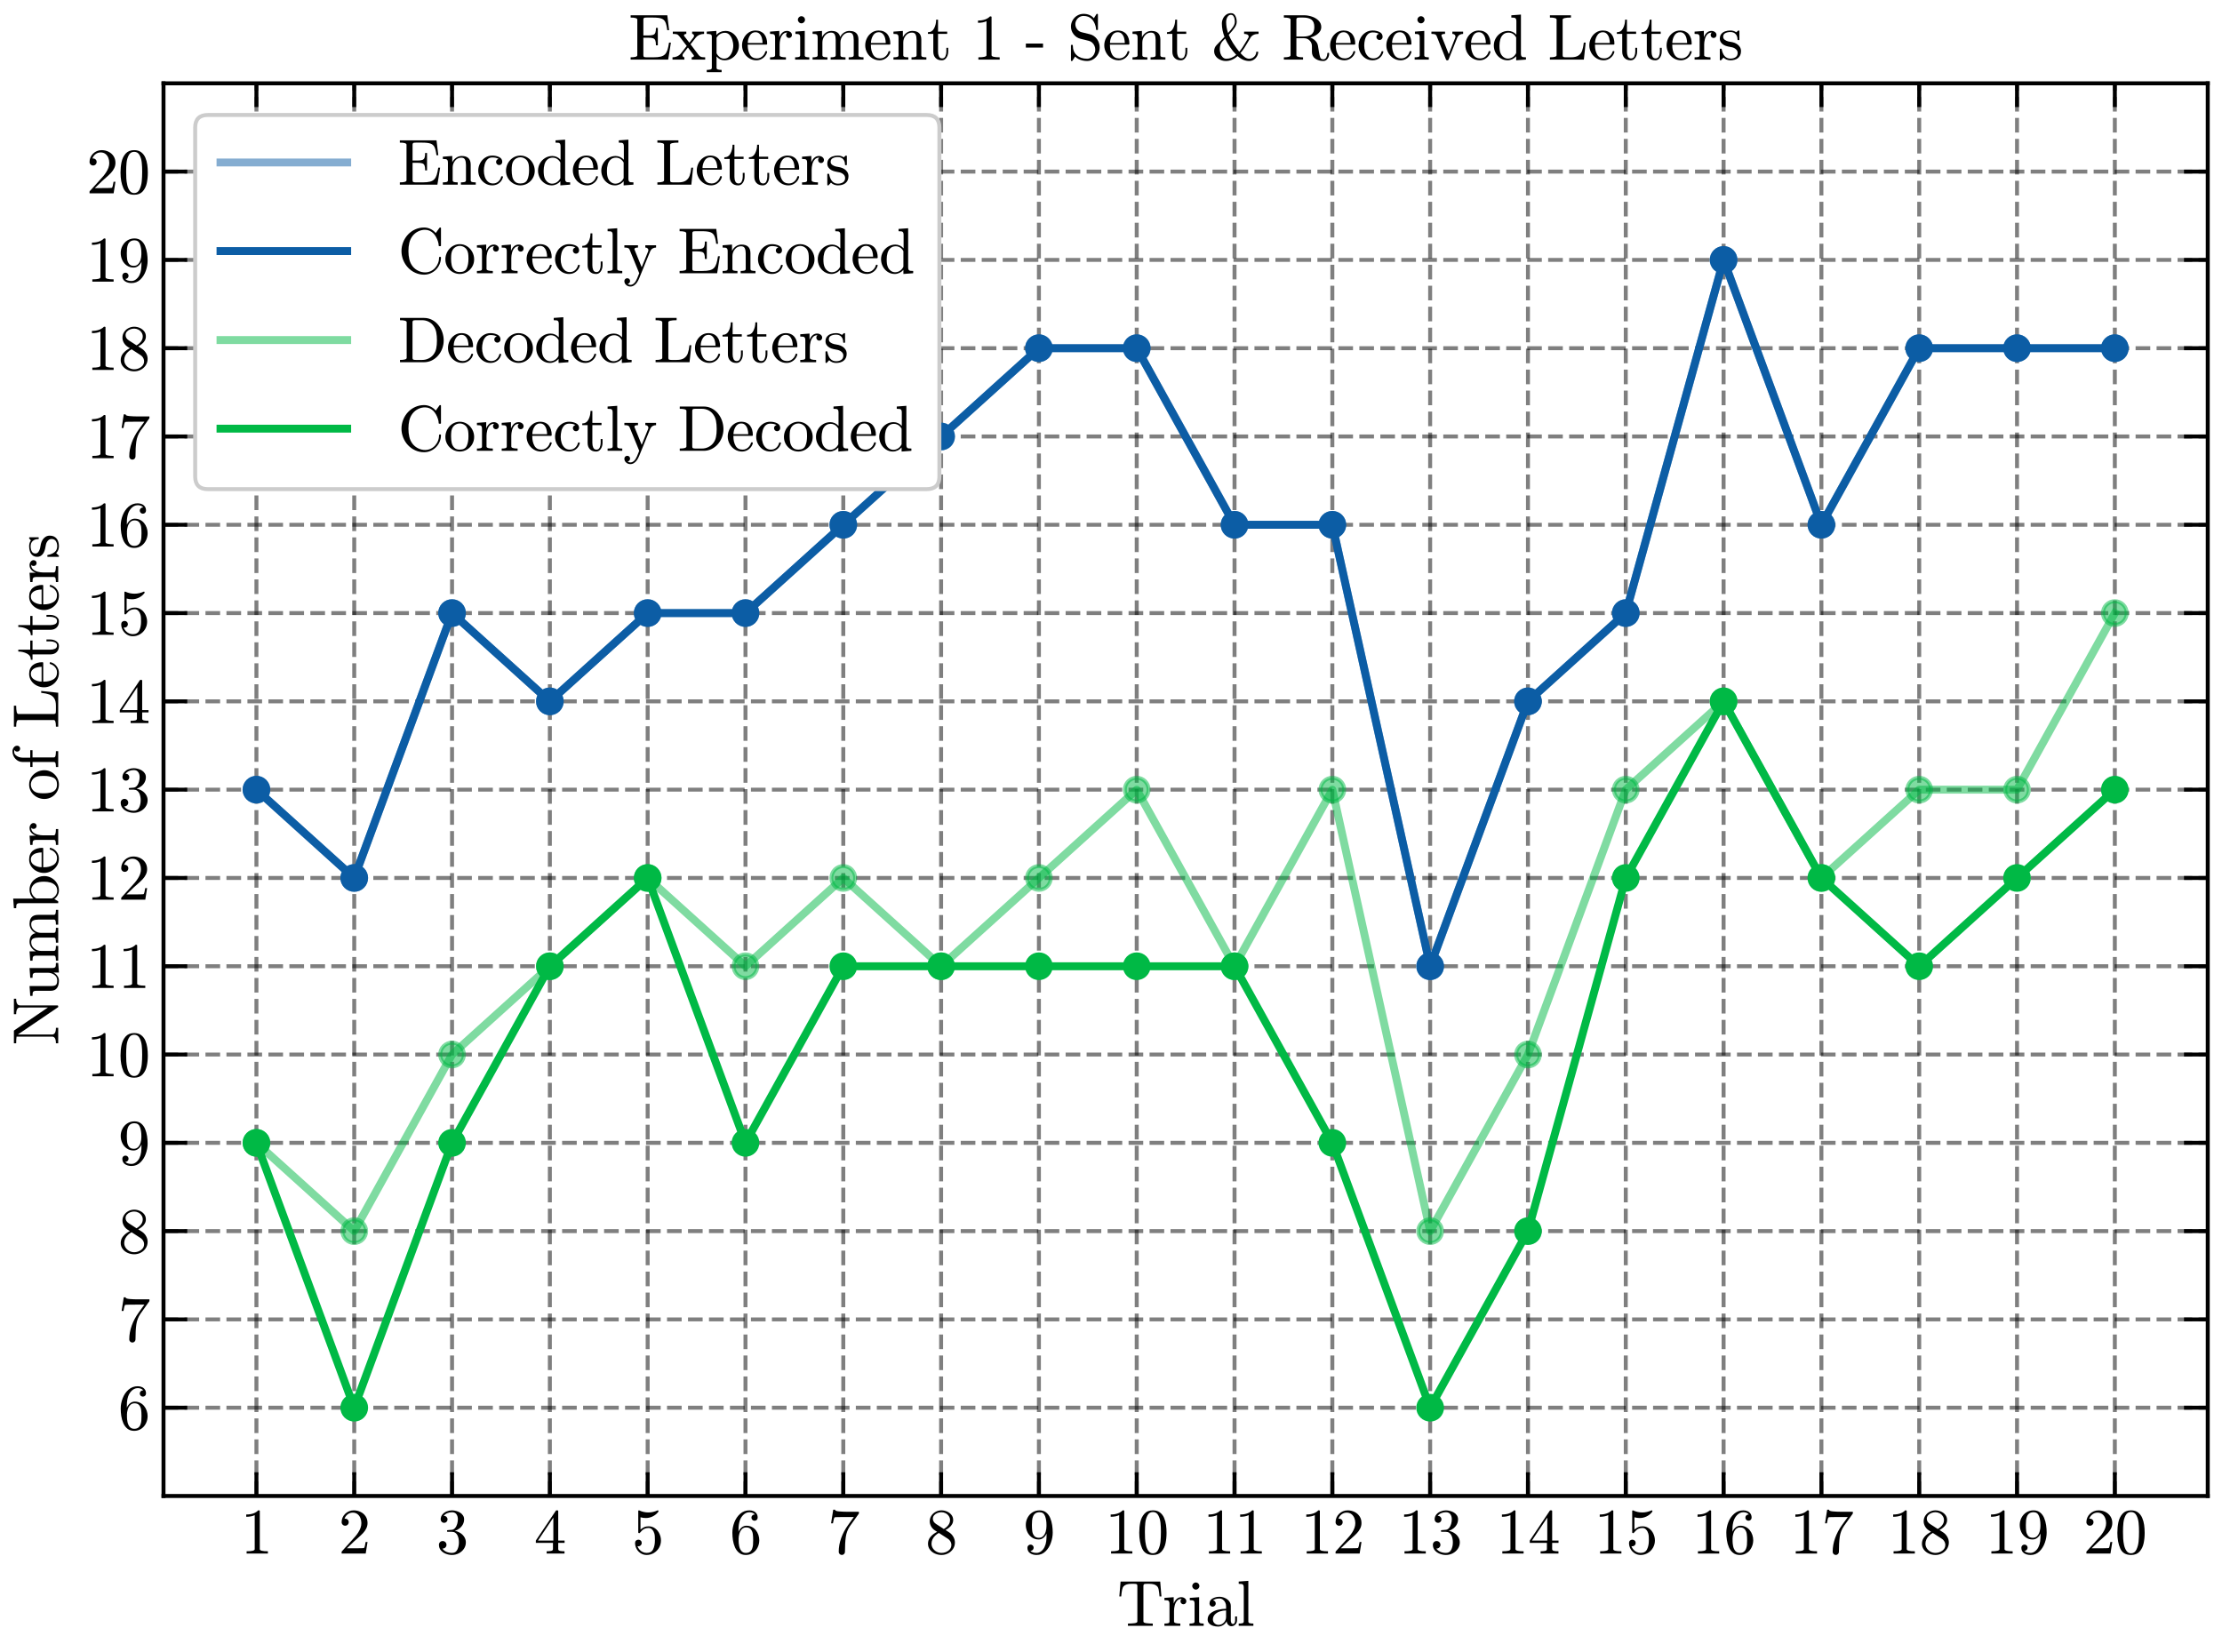 <?xml version="1.0" encoding="utf-8" standalone="no"?>
<!DOCTYPE svg PUBLIC "-//W3C//DTD SVG 1.1//EN"
  "http://www.w3.org/Graphics/SVG/1.1/DTD/svg11.dtd">
<svg xmlns:xlink="http://www.w3.org/1999/xlink" width="561.331pt" height="417.499pt" viewBox="0 0 561.331 417.499" xmlns="http://www.w3.org/2000/svg" version="1.1">
 <defs>
  <style type="text/css">*{stroke-linejoin: round; stroke-linecap: butt}</style>
 </defs>
 <g id="figure_1">
  <g id="patch_1">
   <path d="M 0 417.499 
L 561.331 417.499 
L 561.331 0 
L 0 0 
z
" style="fill: #ffffff"/>
  </g>
  <g id="axes_1">
   <g id="patch_2">
    <path d="M 41.305 377.989 
L 557.731 377.989 
L 557.731 21.052 
L 41.305 21.052 
z
" style="fill: #ffffff"/>
   </g>
   <g id="matplotlib.axis_1">
    <g id="xtick_1">
     <g id="line2d_1">
      <path d="M 64.779 377.989 
L 64.779 21.052 
" clip-path="url(#pda64e9bc56)" style="fill: none; stroke-dasharray: 3.7,1.6; stroke-dashoffset: 0; stroke: #000000; stroke-opacity: 0.5"/>
     </g>
     <g id="line2d_2">
      <defs>
       <path id="mc90b4c6d12" d="M 0 0 
L 0 -6 
" style="stroke: #000000"/>
      </defs>
      <g>
       <use xlink:href="#mc90b4c6d12" x="64.779" y="377.989" style="stroke: #000000"/>
      </g>
     </g>
     <g id="line2d_3">
      <defs>
       <path id="m9f93b698c5" d="M 0 0 
L 0 6 
" style="stroke: #000000"/>
      </defs>
      <g>
       <use xlink:href="#m9f93b698c5" x="64.779" y="21.052" style="stroke: #000000"/>
      </g>
     </g>
     <g id="text_1">
      <!-- $\mathdefault{1}$ -->
      <g transform="translate(60.779 392.592) scale(0.16 -0.16)">
       <defs>
        <path id="Cmr10-31" d="M 594 0 
L 594 225 
Q 1394 225 1394 428 
L 1394 3788 
Q 1063 3628 556 3628 
L 556 3853 
Q 1341 3853 1741 4263 
L 1831 4263 
Q 1853 4263 1873 4245 
Q 1894 4228 1894 4206 
L 1894 428 
Q 1894 225 2694 225 
L 2694 0 
L 594 0 
z
" transform="scale(0.016)"/>
       </defs>
       <use xlink:href="#Cmr10-31" transform="translate(0 0.391)"/>
      </g>
     </g>
    </g>
    <g id="xtick_2">
     <g id="line2d_4">
      <path d="M 89.488 377.989 
L 89.488 21.052 
" clip-path="url(#pda64e9bc56)" style="fill: none; stroke-dasharray: 3.7,1.6; stroke-dashoffset: 0; stroke: #000000; stroke-opacity: 0.5"/>
     </g>
     <g id="line2d_5">
      <g>
       <use xlink:href="#mc90b4c6d12" x="89.488" y="377.989" style="stroke: #000000"/>
      </g>
     </g>
     <g id="line2d_6">
      <g>
       <use xlink:href="#m9f93b698c5" x="89.488" y="21.052" style="stroke: #000000"/>
      </g>
     </g>
     <g id="text_2">
      <!-- $\mathdefault{2}$ -->
      <g transform="translate(85.488 392.592) scale(0.16 -0.16)">
       <defs>
        <path id="Cmr10-32" d="M 319 0 
L 319 172 
Q 319 188 331 206 
L 1325 1306 
Q 1550 1550 1690 1715 
Q 1831 1881 1968 2097 
Q 2106 2313 2186 2536 
Q 2266 2759 2266 3009 
Q 2266 3272 2169 3511 
Q 2072 3750 1880 3894 
Q 1688 4038 1416 4038 
Q 1138 4038 916 3870 
Q 694 3703 603 3438 
Q 628 3444 672 3444 
Q 816 3444 917 3347 
Q 1019 3250 1019 3097 
Q 1019 2950 917 2848 
Q 816 2747 672 2747 
Q 522 2747 420 2851 
Q 319 2956 319 3097 
Q 319 3338 409 3548 
Q 500 3759 670 3923 
Q 841 4088 1055 4175 
Q 1269 4263 1509 4263 
Q 1875 4263 2190 4108 
Q 2506 3953 2690 3670 
Q 2875 3388 2875 3009 
Q 2875 2731 2753 2481 
Q 2631 2231 2440 2026 
Q 2250 1822 1953 1562 
Q 1656 1303 1563 1216 
L 838 519 
L 1453 519 
Q 1906 519 2211 526 
Q 2516 534 2534 550 
Q 2609 631 2688 1141 
L 2875 1141 
L 2694 0 
L 319 0 
z
" transform="scale(0.016)"/>
       </defs>
       <use xlink:href="#Cmr10-32" transform="translate(0 0.391)"/>
      </g>
     </g>
    </g>
    <g id="xtick_3">
     <g id="line2d_7">
      <path d="M 114.198 377.989 
L 114.198 21.052 
" clip-path="url(#pda64e9bc56)" style="fill: none; stroke-dasharray: 3.7,1.6; stroke-dashoffset: 0; stroke: #000000; stroke-opacity: 0.5"/>
     </g>
     <g id="line2d_8">
      <g>
       <use xlink:href="#mc90b4c6d12" x="114.198" y="377.989" style="stroke: #000000"/>
      </g>
     </g>
     <g id="line2d_9">
      <g>
       <use xlink:href="#m9f93b698c5" x="114.198" y="21.052" style="stroke: #000000"/>
      </g>
     </g>
     <g id="text_3">
      <!-- $\mathdefault{3}$ -->
      <g transform="translate(110.198 392.592) scale(0.16 -0.16)">
       <defs>
        <path id="Cmr10-33" d="M 609 494 
Q 759 275 1012 169 
Q 1266 63 1556 63 
Q 1928 63 2084 380 
Q 2241 697 2241 1100 
Q 2241 1281 2208 1462 
Q 2175 1644 2097 1800 
Q 2019 1956 1883 2050 
Q 1747 2144 1550 2144 
L 1125 2144 
Q 1069 2144 1069 2203 
L 1069 2259 
Q 1069 2309 1125 2309 
L 1478 2338 
Q 1703 2338 1851 2506 
Q 2000 2675 2069 2917 
Q 2138 3159 2138 3378 
Q 2138 3684 1994 3881 
Q 1850 4078 1556 4078 
Q 1313 4078 1091 3986 
Q 869 3894 738 3706 
Q 750 3709 759 3711 
Q 769 3713 781 3713 
Q 925 3713 1022 3613 
Q 1119 3513 1119 3372 
Q 1119 3234 1022 3134 
Q 925 3034 781 3034 
Q 641 3034 541 3134 
Q 441 3234 441 3372 
Q 441 3647 606 3850 
Q 772 4053 1033 4158 
Q 1294 4263 1556 4263 
Q 1750 4263 1965 4205 
Q 2181 4147 2356 4039 
Q 2531 3931 2642 3762 
Q 2753 3594 2753 3378 
Q 2753 3109 2633 2881 
Q 2513 2653 2303 2487 
Q 2094 2322 1844 2241 
Q 2122 2188 2372 2031 
Q 2622 1875 2773 1631 
Q 2925 1388 2925 1106 
Q 2925 753 2731 467 
Q 2538 181 2222 20 
Q 1906 -141 1556 -141 
Q 1256 -141 954 -26 
Q 653 88 461 316 
Q 269 544 269 863 
Q 269 1022 375 1128 
Q 481 1234 641 1234 
Q 744 1234 830 1186 
Q 916 1138 964 1050 
Q 1013 963 1013 863 
Q 1013 706 903 600 
Q 794 494 641 494 
L 609 494 
z
" transform="scale(0.016)"/>
       </defs>
       <use xlink:href="#Cmr10-33" transform="translate(0 0.391)"/>
      </g>
     </g>
    </g>
    <g id="xtick_4">
     <g id="line2d_10">
      <path d="M 138.907 377.989 
L 138.907 21.052 
" clip-path="url(#pda64e9bc56)" style="fill: none; stroke-dasharray: 3.7,1.6; stroke-dashoffset: 0; stroke: #000000; stroke-opacity: 0.5"/>
     </g>
     <g id="line2d_11">
      <g>
       <use xlink:href="#mc90b4c6d12" x="138.907" y="377.989" style="stroke: #000000"/>
      </g>
     </g>
     <g id="line2d_12">
      <g>
       <use xlink:href="#m9f93b698c5" x="138.907" y="21.052" style="stroke: #000000"/>
      </g>
     </g>
     <g id="text_4">
      <!-- $\mathdefault{4}$ -->
      <g transform="translate(134.907 392.592) scale(0.16 -0.16)">
       <defs>
        <path id="Cmr10-34" d="M 178 1056 
L 178 1281 
L 2156 4231 
Q 2178 4263 2222 4263 
L 2316 4263 
Q 2388 4263 2388 4191 
L 2388 1281 
L 3016 1281 
L 3016 1056 
L 2388 1056 
L 2388 428 
Q 2388 297 2575 261 
Q 2763 225 3009 225 
L 3009 0 
L 1247 0 
L 1247 225 
Q 1494 225 1681 261 
Q 1869 297 1869 428 
L 1869 1056 
L 178 1056 
z
M 391 1281 
L 1906 1281 
L 1906 3547 
L 391 1281 
z
" transform="scale(0.016)"/>
       </defs>
       <use xlink:href="#Cmr10-34" transform="translate(0 0.391)"/>
      </g>
     </g>
    </g>
    <g id="xtick_5">
     <g id="line2d_13">
      <path d="M 163.616 377.989 
L 163.616 21.052 
" clip-path="url(#pda64e9bc56)" style="fill: none; stroke-dasharray: 3.7,1.6; stroke-dashoffset: 0; stroke: #000000; stroke-opacity: 0.5"/>
     </g>
     <g id="line2d_14">
      <g>
       <use xlink:href="#mc90b4c6d12" x="163.616" y="377.989" style="stroke: #000000"/>
      </g>
     </g>
     <g id="line2d_15">
      <g>
       <use xlink:href="#m9f93b698c5" x="163.616" y="21.052" style="stroke: #000000"/>
      </g>
     </g>
     <g id="text_5">
      <!-- $\mathdefault{5}$ -->
      <g transform="translate(159.616 392.592) scale(0.16 -0.16)">
       <defs>
        <path id="Cmr10-35" d="M 556 728 
Q 622 541 758 387 
Q 894 234 1080 148 
Q 1266 63 1466 63 
Q 1928 63 2103 422 
Q 2278 781 2278 1294 
Q 2278 1516 2270 1667 
Q 2263 1819 2228 1959 
Q 2169 2184 2020 2353 
Q 1872 2522 1656 2522 
Q 1441 2522 1286 2456 
Q 1131 2391 1034 2303 
Q 938 2216 863 2119 
Q 788 2022 769 2016 
L 697 2016 
Q 681 2016 657 2036 
Q 634 2056 634 2075 
L 634 4213 
Q 634 4228 654 4245 
Q 675 4263 697 4263 
L 716 4263 
Q 1147 4056 1631 4056 
Q 2106 4056 2547 4263 
L 2566 4263 
Q 2588 4263 2606 4247 
Q 2625 4231 2625 4213 
L 2625 4153 
Q 2625 4122 2613 4122 
Q 2394 3831 2064 3668 
Q 1734 3506 1381 3506 
Q 1125 3506 856 3578 
L 856 2369 
Q 1069 2541 1236 2614 
Q 1403 2688 1663 2688 
Q 2016 2688 2295 2484 
Q 2575 2281 2725 1954 
Q 2875 1628 2875 1288 
Q 2875 903 2686 575 
Q 2497 247 2172 53 
Q 1847 -141 1466 -141 
Q 1150 -141 886 21 
Q 622 184 470 459 
Q 319 734 319 1044 
Q 319 1188 412 1278 
Q 506 1369 647 1369 
Q 788 1369 883 1276 
Q 978 1184 978 1044 
Q 978 906 883 811 
Q 788 716 647 716 
Q 625 716 597 720 
Q 569 725 556 728 
z
" transform="scale(0.016)"/>
       </defs>
       <use xlink:href="#Cmr10-35" transform="translate(0 0.391)"/>
      </g>
     </g>
    </g>
    <g id="xtick_6">
     <g id="line2d_16">
      <path d="M 188.326 377.989 
L 188.326 21.052 
" clip-path="url(#pda64e9bc56)" style="fill: none; stroke-dasharray: 3.7,1.6; stroke-dashoffset: 0; stroke: #000000; stroke-opacity: 0.5"/>
     </g>
     <g id="line2d_17">
      <g>
       <use xlink:href="#mc90b4c6d12" x="188.326" y="377.989" style="stroke: #000000"/>
      </g>
     </g>
     <g id="line2d_18">
      <g>
       <use xlink:href="#m9f93b698c5" x="188.326" y="21.052" style="stroke: #000000"/>
      </g>
     </g>
     <g id="text_6">
      <!-- $\mathdefault{6}$ -->
      <g transform="translate(184.326 392.592) scale(0.16 -0.16)">
       <defs>
        <path id="Cmr10-36" d="M 1600 -141 
Q 1203 -141 937 70 
Q 672 281 526 617 
Q 381 953 325 1322 
Q 269 1691 269 2069 
Q 269 2575 466 3084 
Q 663 3594 1045 3928 
Q 1428 4263 1953 4263 
Q 2172 4263 2361 4180 
Q 2550 4097 2658 3936 
Q 2766 3775 2766 3547 
Q 2766 3416 2677 3327 
Q 2588 3238 2456 3238 
Q 2331 3238 2240 3328 
Q 2150 3419 2150 3547 
Q 2150 3672 2240 3762 
Q 2331 3853 2456 3853 
L 2491 3853 
Q 2409 3969 2261 4023 
Q 2113 4078 1953 4078 
Q 1759 4078 1595 3993 
Q 1431 3909 1300 3765 
Q 1169 3622 1081 3448 
Q 994 3275 945 3053 
Q 897 2831 884 2637 
Q 872 2444 872 2150 
Q 984 2413 1190 2580 
Q 1397 2747 1656 2747 
Q 1941 2747 2175 2631 
Q 2409 2516 2578 2311 
Q 2747 2106 2836 1843 
Q 2925 1581 2925 1313 
Q 2925 938 2758 598 
Q 2591 259 2287 59 
Q 1984 -141 1600 -141 
z
M 1600 63 
Q 1847 63 1997 175 
Q 2147 288 2217 473 
Q 2288 659 2305 848 
Q 2322 1038 2322 1313 
Q 2322 1675 2287 1931 
Q 2253 2188 2100 2383 
Q 1947 2578 1631 2578 
Q 1372 2578 1205 2403 
Q 1038 2228 961 1961 
Q 884 1694 884 1447 
Q 884 1363 891 1319 
Q 891 1309 889 1303 
Q 888 1297 884 1288 
Q 884 1013 940 731 
Q 997 450 1156 256 
Q 1316 63 1600 63 
z
" transform="scale(0.016)"/>
       </defs>
       <use xlink:href="#Cmr10-36" transform="translate(0 0.391)"/>
      </g>
     </g>
    </g>
    <g id="xtick_7">
     <g id="line2d_19">
      <path d="M 213.035 377.989 
L 213.035 21.052 
" clip-path="url(#pda64e9bc56)" style="fill: none; stroke-dasharray: 3.7,1.6; stroke-dashoffset: 0; stroke: #000000; stroke-opacity: 0.5"/>
     </g>
     <g id="line2d_20">
      <g>
       <use xlink:href="#mc90b4c6d12" x="213.035" y="377.989" style="stroke: #000000"/>
      </g>
     </g>
     <g id="line2d_21">
      <g>
       <use xlink:href="#m9f93b698c5" x="213.035" y="21.052" style="stroke: #000000"/>
      </g>
     </g>
     <g id="text_7">
      <!-- $\mathdefault{7}$ -->
      <g transform="translate(209.035 392.592) scale(0.16 -0.16)">
       <defs>
        <path id="Cmr10-37" d="M 1113 166 
Q 1113 522 1175 862 
Q 1238 1203 1358 1536 
Q 1478 1869 1648 2189 
Q 1819 2509 2022 2791 
L 2606 3603 
L 1875 3603 
Q 738 3603 703 3572 
Q 619 3469 544 2981 
L 359 2981 
L 569 4325 
L 756 4325 
L 756 4306 
Q 756 4191 1147 4156 
Q 1538 4122 1913 4122 
L 3103 4122 
L 3103 3956 
Q 3103 3950 3101 3947 
Q 3100 3944 3097 3938 
L 2216 2700 
Q 1891 2219 1809 1631 
Q 1728 1044 1728 166 
Q 1728 41 1637 -50 
Q 1547 -141 1422 -141 
Q 1294 -141 1203 -50 
Q 1113 41 1113 166 
z
" transform="scale(0.016)"/>
       </defs>
       <use xlink:href="#Cmr10-37" transform="translate(0 0.422)"/>
      </g>
     </g>
    </g>
    <g id="xtick_8">
     <g id="line2d_22">
      <path d="M 237.745 377.989 
L 237.745 21.052 
" clip-path="url(#pda64e9bc56)" style="fill: none; stroke-dasharray: 3.7,1.6; stroke-dashoffset: 0; stroke: #000000; stroke-opacity: 0.5"/>
     </g>
     <g id="line2d_23">
      <g>
       <use xlink:href="#mc90b4c6d12" x="237.745" y="377.989" style="stroke: #000000"/>
      </g>
     </g>
     <g id="line2d_24">
      <g>
       <use xlink:href="#m9f93b698c5" x="237.745" y="21.052" style="stroke: #000000"/>
      </g>
     </g>
     <g id="text_8">
      <!-- $\mathdefault{8}$ -->
      <g transform="translate(233.745 392.592) scale(0.16 -0.16)">
       <defs>
        <path id="Cmr10-38" d="M 269 972 
Q 269 1356 522 1651 
Q 775 1947 1172 2144 
L 934 2297 
Q 716 2441 578 2680 
Q 441 2919 441 3181 
Q 441 3488 602 3734 
Q 763 3981 1030 4122 
Q 1297 4263 1600 4263 
Q 1884 4263 2148 4147 
Q 2413 4031 2583 3815 
Q 2753 3600 2753 3303 
Q 2753 3088 2651 2903 
Q 2550 2719 2373 2572 
Q 2197 2425 1997 2322 
L 2363 2088 
Q 2616 1922 2770 1653 
Q 2925 1384 2925 1088 
Q 2925 741 2739 456 
Q 2553 172 2247 15 
Q 1941 -141 1600 -141 
Q 1269 -141 961 -6 
Q 653 128 461 383 
Q 269 638 269 972 
z
M 616 972 
Q 616 719 755 509 
Q 894 300 1122 181 
Q 1350 63 1600 63 
Q 1972 63 2275 280 
Q 2578 497 2578 856 
Q 2578 978 2529 1098 
Q 2481 1219 2395 1317 
Q 2309 1416 2203 1478 
L 1344 2034 
Q 1144 1928 976 1765 
Q 809 1603 712 1400 
Q 616 1197 616 972 
z
M 1056 2925 
L 1831 2425 
Q 2100 2581 2272 2803 
Q 2444 3025 2444 3303 
Q 2444 3519 2323 3698 
Q 2203 3878 2009 3978 
Q 1816 4078 1594 4078 
Q 1400 4078 1203 4003 
Q 1006 3928 878 3779 
Q 750 3631 750 3431 
Q 750 3131 1056 2925 
z
" transform="scale(0.016)"/>
       </defs>
       <use xlink:href="#Cmr10-38" transform="translate(0 0.391)"/>
      </g>
     </g>
    </g>
    <g id="xtick_9">
     <g id="line2d_25">
      <path d="M 262.454 377.989 
L 262.454 21.052 
" clip-path="url(#pda64e9bc56)" style="fill: none; stroke-dasharray: 3.7,1.6; stroke-dashoffset: 0; stroke: #000000; stroke-opacity: 0.5"/>
     </g>
     <g id="line2d_26">
      <g>
       <use xlink:href="#mc90b4c6d12" x="262.454" y="377.989" style="stroke: #000000"/>
      </g>
     </g>
     <g id="line2d_27">
      <g>
       <use xlink:href="#m9f93b698c5" x="262.454" y="21.052" style="stroke: #000000"/>
      </g>
     </g>
     <g id="text_9">
      <!-- $\mathdefault{9}$ -->
      <g transform="translate(258.454 392.592) scale(0.16 -0.16)">
       <defs>
        <path id="Cmr10-39" d="M 722 269 
Q 897 63 1331 63 
Q 1575 63 1786 228 
Q 1997 394 2113 634 
Q 2247 906 2284 1214 
Q 2322 1522 2322 1978 
Q 2213 1719 2008 1553 
Q 1803 1388 1538 1388 
Q 1166 1388 873 1589 
Q 581 1791 425 2120 
Q 269 2450 269 2822 
Q 269 3206 444 3539 
Q 619 3872 928 4067 
Q 1238 4263 1631 4263 
Q 2019 4263 2280 4052 
Q 2541 3841 2678 3508 
Q 2816 3175 2870 2803 
Q 2925 2431 2925 2069 
Q 2925 1575 2744 1061 
Q 2563 547 2202 203 
Q 1841 -141 1331 -141 
Q 953 -141 690 37 
Q 428 216 428 575 
Q 428 706 517 795 
Q 606 884 738 884 
Q 866 884 955 795 
Q 1044 706 1044 575 
Q 1044 450 953 359 
Q 863 269 738 269 
L 722 269 
z
M 1563 1556 
Q 1825 1556 1992 1732 
Q 2159 1909 2234 2171 
Q 2309 2434 2309 2694 
L 2309 2816 
L 2309 2841 
Q 2309 3322 2168 3700 
Q 2028 4078 1631 4078 
Q 1378 4078 1220 3967 
Q 1063 3856 988 3672 
Q 913 3488 892 3278 
Q 872 3069 872 2822 
Q 872 2459 906 2203 
Q 941 1947 1094 1751 
Q 1247 1556 1563 1556 
z
" transform="scale(0.016)"/>
       </defs>
       <use xlink:href="#Cmr10-39" transform="translate(0 0.391)"/>
      </g>
     </g>
    </g>
    <g id="xtick_10">
     <g id="line2d_28">
      <path d="M 287.163 377.989 
L 287.163 21.052 
" clip-path="url(#pda64e9bc56)" style="fill: none; stroke-dasharray: 3.7,1.6; stroke-dashoffset: 0; stroke: #000000; stroke-opacity: 0.5"/>
     </g>
     <g id="line2d_29">
      <g>
       <use xlink:href="#mc90b4c6d12" x="287.163" y="377.989" style="stroke: #000000"/>
      </g>
     </g>
     <g id="line2d_30">
      <g>
       <use xlink:href="#m9f93b698c5" x="287.163" y="21.052" style="stroke: #000000"/>
      </g>
     </g>
     <g id="text_10">
      <!-- $\mathdefault{10}$ -->
      <g transform="translate(279.163 392.592) scale(0.16 -0.16)">
       <defs>
        <path id="Cmr10-30" d="M 1600 -141 
Q 816 -141 533 504 
Q 250 1150 250 2041 
Q 250 2597 351 3087 
Q 453 3578 754 3920 
Q 1056 4263 1600 4263 
Q 2022 4263 2290 4056 
Q 2559 3850 2700 3523 
Q 2841 3197 2892 2823 
Q 2944 2450 2944 2041 
Q 2944 1491 2842 1011 
Q 2741 531 2444 195 
Q 2147 -141 1600 -141 
z
M 1600 25 
Q 1956 25 2131 390 
Q 2306 756 2347 1200 
Q 2388 1644 2388 2144 
Q 2388 2625 2347 3031 
Q 2306 3438 2132 3767 
Q 1959 4097 1600 4097 
Q 1238 4097 1063 3765 
Q 888 3434 847 3029 
Q 806 2625 806 2144 
Q 806 1788 823 1472 
Q 841 1156 916 820 
Q 991 484 1158 254 
Q 1325 25 1600 25 
z
" transform="scale(0.016)"/>
       </defs>
       <use xlink:href="#Cmr10-31" transform="translate(0 0.391)"/>
       <use xlink:href="#Cmr10-30" transform="translate(50 0.391)"/>
      </g>
     </g>
    </g>
    <g id="xtick_11">
     <g id="line2d_31">
      <path d="M 311.873 377.989 
L 311.873 21.052 
" clip-path="url(#pda64e9bc56)" style="fill: none; stroke-dasharray: 3.7,1.6; stroke-dashoffset: 0; stroke: #000000; stroke-opacity: 0.5"/>
     </g>
     <g id="line2d_32">
      <g>
       <use xlink:href="#mc90b4c6d12" x="311.873" y="377.989" style="stroke: #000000"/>
      </g>
     </g>
     <g id="line2d_33">
      <g>
       <use xlink:href="#m9f93b698c5" x="311.873" y="21.052" style="stroke: #000000"/>
      </g>
     </g>
     <g id="text_11">
      <!-- $\mathdefault{11}$ -->
      <g transform="translate(303.873 392.592) scale(0.16 -0.16)">
       <use xlink:href="#Cmr10-31" transform="translate(0 0.391)"/>
       <use xlink:href="#Cmr10-31" transform="translate(50 0.391)"/>
      </g>
     </g>
    </g>
    <g id="xtick_12">
     <g id="line2d_34">
      <path d="M 336.582 377.989 
L 336.582 21.052 
" clip-path="url(#pda64e9bc56)" style="fill: none; stroke-dasharray: 3.7,1.6; stroke-dashoffset: 0; stroke: #000000; stroke-opacity: 0.5"/>
     </g>
     <g id="line2d_35">
      <g>
       <use xlink:href="#mc90b4c6d12" x="336.582" y="377.989" style="stroke: #000000"/>
      </g>
     </g>
     <g id="line2d_36">
      <g>
       <use xlink:href="#m9f93b698c5" x="336.582" y="21.052" style="stroke: #000000"/>
      </g>
     </g>
     <g id="text_12">
      <!-- $\mathdefault{12}$ -->
      <g transform="translate(328.582 392.592) scale(0.16 -0.16)">
       <use xlink:href="#Cmr10-31" transform="translate(0 0.391)"/>
       <use xlink:href="#Cmr10-32" transform="translate(50 0.391)"/>
      </g>
     </g>
    </g>
    <g id="xtick_13">
     <g id="line2d_37">
      <path d="M 361.291 377.989 
L 361.291 21.052 
" clip-path="url(#pda64e9bc56)" style="fill: none; stroke-dasharray: 3.7,1.6; stroke-dashoffset: 0; stroke: #000000; stroke-opacity: 0.5"/>
     </g>
     <g id="line2d_38">
      <g>
       <use xlink:href="#mc90b4c6d12" x="361.291" y="377.989" style="stroke: #000000"/>
      </g>
     </g>
     <g id="line2d_39">
      <g>
       <use xlink:href="#m9f93b698c5" x="361.291" y="21.052" style="stroke: #000000"/>
      </g>
     </g>
     <g id="text_13">
      <!-- $\mathdefault{13}$ -->
      <g transform="translate(353.291 392.592) scale(0.16 -0.16)">
       <use xlink:href="#Cmr10-31" transform="translate(0 0.391)"/>
       <use xlink:href="#Cmr10-33" transform="translate(50 0.391)"/>
      </g>
     </g>
    </g>
    <g id="xtick_14">
     <g id="line2d_40">
      <path d="M 386.001 377.989 
L 386.001 21.052 
" clip-path="url(#pda64e9bc56)" style="fill: none; stroke-dasharray: 3.7,1.6; stroke-dashoffset: 0; stroke: #000000; stroke-opacity: 0.5"/>
     </g>
     <g id="line2d_41">
      <g>
       <use xlink:href="#mc90b4c6d12" x="386.001" y="377.989" style="stroke: #000000"/>
      </g>
     </g>
     <g id="line2d_42">
      <g>
       <use xlink:href="#m9f93b698c5" x="386.001" y="21.052" style="stroke: #000000"/>
      </g>
     </g>
     <g id="text_14">
      <!-- $\mathdefault{14}$ -->
      <g transform="translate(378.001 392.592) scale(0.16 -0.16)">
       <use xlink:href="#Cmr10-31" transform="translate(0 0.391)"/>
       <use xlink:href="#Cmr10-34" transform="translate(50 0.391)"/>
      </g>
     </g>
    </g>
    <g id="xtick_15">
     <g id="line2d_43">
      <path d="M 410.71 377.989 
L 410.71 21.052 
" clip-path="url(#pda64e9bc56)" style="fill: none; stroke-dasharray: 3.7,1.6; stroke-dashoffset: 0; stroke: #000000; stroke-opacity: 0.5"/>
     </g>
     <g id="line2d_44">
      <g>
       <use xlink:href="#mc90b4c6d12" x="410.71" y="377.989" style="stroke: #000000"/>
      </g>
     </g>
     <g id="line2d_45">
      <g>
       <use xlink:href="#m9f93b698c5" x="410.71" y="21.052" style="stroke: #000000"/>
      </g>
     </g>
     <g id="text_15">
      <!-- $\mathdefault{15}$ -->
      <g transform="translate(402.71 392.592) scale(0.16 -0.16)">
       <use xlink:href="#Cmr10-31" transform="translate(0 0.391)"/>
       <use xlink:href="#Cmr10-35" transform="translate(50 0.391)"/>
      </g>
     </g>
    </g>
    <g id="xtick_16">
     <g id="line2d_46">
      <path d="M 435.42 377.989 
L 435.42 21.052 
" clip-path="url(#pda64e9bc56)" style="fill: none; stroke-dasharray: 3.7,1.6; stroke-dashoffset: 0; stroke: #000000; stroke-opacity: 0.5"/>
     </g>
     <g id="line2d_47">
      <g>
       <use xlink:href="#mc90b4c6d12" x="435.42" y="377.989" style="stroke: #000000"/>
      </g>
     </g>
     <g id="line2d_48">
      <g>
       <use xlink:href="#m9f93b698c5" x="435.42" y="21.052" style="stroke: #000000"/>
      </g>
     </g>
     <g id="text_16">
      <!-- $\mathdefault{16}$ -->
      <g transform="translate(427.42 392.592) scale(0.16 -0.16)">
       <use xlink:href="#Cmr10-31" transform="translate(0 0.391)"/>
       <use xlink:href="#Cmr10-36" transform="translate(50 0.391)"/>
      </g>
     </g>
    </g>
    <g id="xtick_17">
     <g id="line2d_49">
      <path d="M 460.129 377.989 
L 460.129 21.052 
" clip-path="url(#pda64e9bc56)" style="fill: none; stroke-dasharray: 3.7,1.6; stroke-dashoffset: 0; stroke: #000000; stroke-opacity: 0.5"/>
     </g>
     <g id="line2d_50">
      <g>
       <use xlink:href="#mc90b4c6d12" x="460.129" y="377.989" style="stroke: #000000"/>
      </g>
     </g>
     <g id="line2d_51">
      <g>
       <use xlink:href="#m9f93b698c5" x="460.129" y="21.052" style="stroke: #000000"/>
      </g>
     </g>
     <g id="text_17">
      <!-- $\mathdefault{17}$ -->
      <g transform="translate(452.129 392.592) scale(0.16 -0.16)">
       <use xlink:href="#Cmr10-31" transform="translate(0 0.422)"/>
       <use xlink:href="#Cmr10-37" transform="translate(50 0.422)"/>
      </g>
     </g>
    </g>
    <g id="xtick_18">
     <g id="line2d_52">
      <path d="M 484.838 377.989 
L 484.838 21.052 
" clip-path="url(#pda64e9bc56)" style="fill: none; stroke-dasharray: 3.7,1.6; stroke-dashoffset: 0; stroke: #000000; stroke-opacity: 0.5"/>
     </g>
     <g id="line2d_53">
      <g>
       <use xlink:href="#mc90b4c6d12" x="484.838" y="377.989" style="stroke: #000000"/>
      </g>
     </g>
     <g id="line2d_54">
      <g>
       <use xlink:href="#m9f93b698c5" x="484.838" y="21.052" style="stroke: #000000"/>
      </g>
     </g>
     <g id="text_18">
      <!-- $\mathdefault{18}$ -->
      <g transform="translate(476.838 392.592) scale(0.16 -0.16)">
       <use xlink:href="#Cmr10-31" transform="translate(0 0.391)"/>
       <use xlink:href="#Cmr10-38" transform="translate(50 0.391)"/>
      </g>
     </g>
    </g>
    <g id="xtick_19">
     <g id="line2d_55">
      <path d="M 509.548 377.989 
L 509.548 21.052 
" clip-path="url(#pda64e9bc56)" style="fill: none; stroke-dasharray: 3.7,1.6; stroke-dashoffset: 0; stroke: #000000; stroke-opacity: 0.5"/>
     </g>
     <g id="line2d_56">
      <g>
       <use xlink:href="#mc90b4c6d12" x="509.548" y="377.989" style="stroke: #000000"/>
      </g>
     </g>
     <g id="line2d_57">
      <g>
       <use xlink:href="#m9f93b698c5" x="509.548" y="21.052" style="stroke: #000000"/>
      </g>
     </g>
     <g id="text_19">
      <!-- $\mathdefault{19}$ -->
      <g transform="translate(501.548 392.592) scale(0.16 -0.16)">
       <use xlink:href="#Cmr10-31" transform="translate(0 0.391)"/>
       <use xlink:href="#Cmr10-39" transform="translate(50 0.391)"/>
      </g>
     </g>
    </g>
    <g id="xtick_20">
     <g id="line2d_58">
      <path d="M 534.257 377.989 
L 534.257 21.052 
" clip-path="url(#pda64e9bc56)" style="fill: none; stroke-dasharray: 3.7,1.6; stroke-dashoffset: 0; stroke: #000000; stroke-opacity: 0.5"/>
     </g>
     <g id="line2d_59">
      <g>
       <use xlink:href="#mc90b4c6d12" x="534.257" y="377.989" style="stroke: #000000"/>
      </g>
     </g>
     <g id="line2d_60">
      <g>
       <use xlink:href="#m9f93b698c5" x="534.257" y="21.052" style="stroke: #000000"/>
      </g>
     </g>
     <g id="text_20">
      <!-- $\mathdefault{20}$ -->
      <g transform="translate(526.257 392.592) scale(0.16 -0.16)">
       <use xlink:href="#Cmr10-32" transform="translate(0 0.391)"/>
       <use xlink:href="#Cmr10-30" transform="translate(50 0.391)"/>
      </g>
     </g>
    </g>
    <g id="xtick_21"/>
    <g id="xtick_22"/>
    <g id="xtick_23"/>
    <g id="xtick_24"/>
    <g id="xtick_25"/>
    <g id="xtick_26"/>
    <g id="xtick_27"/>
    <g id="xtick_28"/>
    <g id="xtick_29"/>
    <g id="xtick_30"/>
    <g id="xtick_31"/>
    <g id="xtick_32"/>
    <g id="xtick_33"/>
    <g id="xtick_34"/>
    <g id="xtick_35"/>
    <g id="xtick_36"/>
    <g id="xtick_37"/>
    <g id="xtick_38"/>
    <g id="xtick_39"/>
    <g id="xtick_40"/>
    <g id="xtick_41"/>
    <g id="xtick_42"/>
    <g id="xtick_43"/>
    <g id="xtick_44"/>
    <g id="xtick_45"/>
    <g id="xtick_46"/>
    <g id="xtick_47"/>
    <g id="xtick_48"/>
    <g id="xtick_49"/>
    <g id="xtick_50"/>
    <g id="xtick_51"/>
    <g id="xtick_52"/>
    <g id="xtick_53"/>
    <g id="xtick_54"/>
    <g id="xtick_55"/>
    <g id="xtick_56"/>
    <g id="xtick_57"/>
    <g id="xtick_58"/>
    <g id="xtick_59"/>
    <g id="xtick_60"/>
    <g id="xtick_61"/>
    <g id="xtick_62"/>
    <g id="xtick_63"/>
    <g id="xtick_64"/>
    <g id="xtick_65"/>
    <g id="xtick_66"/>
    <g id="xtick_67"/>
    <g id="xtick_68"/>
    <g id="xtick_69"/>
    <g id="xtick_70"/>
    <g id="xtick_71"/>
    <g id="xtick_72"/>
    <g id="xtick_73"/>
    <g id="xtick_74"/>
    <g id="xtick_75"/>
    <g id="xtick_76"/>
    <g id="xtick_77"/>
    <g id="xtick_78"/>
    <g id="xtick_79"/>
    <g id="xtick_80"/>
    <g id="xtick_81"/>
    <g id="xtick_82"/>
    <g id="xtick_83"/>
    <g id="xtick_84"/>
    <g id="xtick_85"/>
    <g id="xtick_86"/>
    <g id="xtick_87"/>
    <g id="xtick_88"/>
    <g id="xtick_89"/>
    <g id="xtick_90"/>
    <g id="xtick_91"/>
    <g id="xtick_92"/>
    <g id="xtick_93"/>
    <g id="xtick_94"/>
    <g id="xtick_95"/>
    <g id="xtick_96"/>
    <g id="xtick_97"/>
    <g id="xtick_98"/>
    <g id="xtick_99"/>
    <g id="xtick_100"/>
    <g id="xtick_101"/>
    <g id="xtick_102"/>
    <g id="xtick_103"/>
    <g id="xtick_104"/>
    <g id="text_21">
     <!-- Trial -->
     <g transform="translate(282.182 410.797) scale(0.16 -0.16)">
      <defs>
       <path id="Cmr10-54" d="M 1081 0 
L 1081 225 
Q 1403 225 1706 261 
Q 2009 297 2009 428 
L 2009 3944 
Q 2009 4081 1932 4114 
Q 1856 4147 1684 4147 
L 1416 4147 
Q 888 4147 666 3916 
Q 550 3800 500 3545 
Q 450 3291 416 2906 
L 231 2906 
L 353 4372 
L 4263 4372 
L 4384 2906 
L 4197 2906 
Q 4159 3319 4114 3561 
Q 4069 3803 3950 3916 
Q 3725 4147 3200 4147 
L 2931 4147 
Q 2816 4147 2752 4137 
Q 2688 4128 2647 4083 
Q 2606 4038 2606 3944 
L 2606 428 
Q 2606 297 2909 261 
Q 3213 225 3531 225 
L 3531 0 
L 1081 0 
z
" transform="scale(0.016)"/>
       <path id="Cmr10-72" d="M 166 0 
L 166 225 
Q 384 225 525 259 
Q 666 294 666 428 
L 666 2175 
Q 666 2347 614 2423 
Q 563 2500 466 2517 
Q 369 2534 166 2534 
L 166 2759 
L 1081 2828 
L 1081 2203 
Q 1184 2481 1375 2654 
Q 1566 2828 1838 2828 
Q 2028 2828 2178 2715 
Q 2328 2603 2328 2419 
Q 2328 2303 2245 2217 
Q 2163 2131 2041 2131 
Q 1922 2131 1837 2215 
Q 1753 2300 1753 2419 
Q 1753 2591 1875 2663 
L 1838 2663 
Q 1578 2663 1414 2475 
Q 1250 2288 1181 2009 
Q 1113 1731 1113 1478 
L 1113 428 
Q 1113 225 1734 225 
L 1734 0 
L 166 0 
z
" transform="scale(0.016)"/>
       <path id="Cmr10-69" d="M 197 0 
L 197 225 
Q 416 225 556 259 
Q 697 294 697 428 
L 697 2175 
Q 697 2422 601 2478 
Q 506 2534 225 2534 
L 225 2759 
L 1147 2828 
L 1147 428 
Q 1147 294 1269 259 
Q 1391 225 1594 225 
L 1594 0 
L 197 0 
z
M 469 3928 
Q 469 4069 575 4175 
Q 681 4281 819 4281 
Q 909 4281 993 4234 
Q 1078 4188 1125 4103 
Q 1172 4019 1172 3928 
Q 1172 3791 1065 3684 
Q 959 3578 819 3578 
Q 681 3578 575 3684 
Q 469 3791 469 3928 
z
" transform="scale(0.016)"/>
       <path id="Cmr10-61" d="M 256 628 
Q 256 1009 556 1248 
Q 856 1488 1276 1586 
Q 1697 1684 2075 1684 
L 2075 1947 
Q 2075 2131 1994 2304 
Q 1913 2478 1759 2589 
Q 1606 2700 1422 2700 
Q 997 2700 775 2509 
Q 897 2509 976 2417 
Q 1056 2325 1056 2203 
Q 1056 2075 965 1984 
Q 875 1894 750 1894 
Q 622 1894 531 1984 
Q 441 2075 441 2203 
Q 441 2541 747 2705 
Q 1053 2869 1422 2869 
Q 1681 2869 1943 2758 
Q 2206 2647 2373 2440 
Q 2541 2234 2541 1959 
L 2541 519 
Q 2541 394 2594 289 
Q 2647 184 2759 184 
Q 2866 184 2917 290 
Q 2969 397 2969 519 
L 2969 928 
L 3156 928 
L 3156 519 
Q 3156 375 3081 245 
Q 3006 116 2879 39 
Q 2753 -38 2606 -38 
Q 2419 -38 2283 107 
Q 2147 253 2131 453 
Q 2013 213 1781 70 
Q 1550 -72 1288 -72 
Q 1044 -72 808 0 
Q 572 72 414 226 
Q 256 381 256 628 
z
M 775 628 
Q 775 403 940 250 
Q 1106 97 1331 97 
Q 1538 97 1706 200 
Q 1875 303 1975 481 
Q 2075 659 2075 856 
L 2075 1522 
Q 1784 1522 1479 1426 
Q 1175 1331 975 1128 
Q 775 925 775 628 
z
" transform="scale(0.016)"/>
       <path id="Cmr10-6c" d="M 197 0 
L 197 225 
Q 416 225 556 259 
Q 697 294 697 428 
L 697 3788 
Q 697 3959 645 4036 
Q 594 4113 497 4130 
Q 400 4147 197 4147 
L 197 4372 
L 1147 4441 
L 1147 428 
Q 1147 294 1287 259 
Q 1428 225 1644 225 
L 1644 0 
L 197 0 
z
" transform="scale(0.016)"/>
      </defs>
      <use xlink:href="#Cmr10-54"/>
      <use xlink:href="#Cmr10-72" x="72.217"/>
      <use xlink:href="#Cmr10-69" x="111.328"/>
      <use xlink:href="#Cmr10-61" x="139.014"/>
      <use xlink:href="#Cmr10-6c" x="189.014"/>
     </g>
    </g>
   </g>
   <g id="matplotlib.axis_2">
    <g id="ytick_1">
     <g id="line2d_61">
      <path d="M 41.305 355.681 
L 557.731 355.681 
" clip-path="url(#pda64e9bc56)" style="fill: none; stroke-dasharray: 3.7,1.6; stroke-dashoffset: 0; stroke: #000000; stroke-opacity: 0.5"/>
     </g>
     <g id="line2d_62">
      <defs>
       <path id="mea7a6c2ce8" d="M 0 0 
L 6 0 
" style="stroke: #000000"/>
      </defs>
      <g>
       <use xlink:href="#mea7a6c2ce8" x="41.305" y="355.681" style="stroke: #000000"/>
      </g>
     </g>
     <g id="line2d_63">
      <defs>
       <path id="m1811b47c59" d="M 0 0 
L -6 0 
" style="stroke: #000000"/>
      </defs>
      <g>
       <use xlink:href="#m1811b47c59" x="557.731" y="355.681" style="stroke: #000000"/>
      </g>
     </g>
     <g id="text_22">
      <!-- $\mathdefault{6}$ -->
      <g transform="translate(29.805 361.232) scale(0.16 -0.16)">
       <use xlink:href="#Cmr10-36" transform="translate(0 0.391)"/>
      </g>
     </g>
    </g>
    <g id="ytick_2">
     <g id="line2d_64">
      <path d="M 41.305 333.372 
L 557.731 333.372 
" clip-path="url(#pda64e9bc56)" style="fill: none; stroke-dasharray: 3.7,1.6; stroke-dashoffset: 0; stroke: #000000; stroke-opacity: 0.5"/>
     </g>
     <g id="line2d_65">
      <g>
       <use xlink:href="#mea7a6c2ce8" x="41.305" y="333.372" style="stroke: #000000"/>
      </g>
     </g>
     <g id="line2d_66">
      <g>
       <use xlink:href="#m1811b47c59" x="557.731" y="333.372" style="stroke: #000000"/>
      </g>
     </g>
     <g id="text_23">
      <!-- $\mathdefault{7}$ -->
      <g transform="translate(29.805 338.923) scale(0.16 -0.16)">
       <use xlink:href="#Cmr10-37" transform="translate(0 0.422)"/>
      </g>
     </g>
    </g>
    <g id="ytick_3">
     <g id="line2d_67">
      <path d="M 41.305 311.063 
L 557.731 311.063 
" clip-path="url(#pda64e9bc56)" style="fill: none; stroke-dasharray: 3.7,1.6; stroke-dashoffset: 0; stroke: #000000; stroke-opacity: 0.5"/>
     </g>
     <g id="line2d_68">
      <g>
       <use xlink:href="#mea7a6c2ce8" x="41.305" y="311.063" style="stroke: #000000"/>
      </g>
     </g>
     <g id="line2d_69">
      <g>
       <use xlink:href="#m1811b47c59" x="557.731" y="311.063" style="stroke: #000000"/>
      </g>
     </g>
     <g id="text_24">
      <!-- $\mathdefault{8}$ -->
      <g transform="translate(29.805 316.615) scale(0.16 -0.16)">
       <use xlink:href="#Cmr10-38" transform="translate(0 0.391)"/>
      </g>
     </g>
    </g>
    <g id="ytick_4">
     <g id="line2d_70">
      <path d="M 41.305 288.755 
L 557.731 288.755 
" clip-path="url(#pda64e9bc56)" style="fill: none; stroke-dasharray: 3.7,1.6; stroke-dashoffset: 0; stroke: #000000; stroke-opacity: 0.5"/>
     </g>
     <g id="line2d_71">
      <g>
       <use xlink:href="#mea7a6c2ce8" x="41.305" y="288.755" style="stroke: #000000"/>
      </g>
     </g>
     <g id="line2d_72">
      <g>
       <use xlink:href="#m1811b47c59" x="557.731" y="288.755" style="stroke: #000000"/>
      </g>
     </g>
     <g id="text_25">
      <!-- $\mathdefault{9}$ -->
      <g transform="translate(29.805 294.306) scale(0.16 -0.16)">
       <use xlink:href="#Cmr10-39" transform="translate(0 0.391)"/>
      </g>
     </g>
    </g>
    <g id="ytick_5">
     <g id="line2d_73">
      <path d="M 41.305 266.446 
L 557.731 266.446 
" clip-path="url(#pda64e9bc56)" style="fill: none; stroke-dasharray: 3.7,1.6; stroke-dashoffset: 0; stroke: #000000; stroke-opacity: 0.5"/>
     </g>
     <g id="line2d_74">
      <g>
       <use xlink:href="#mea7a6c2ce8" x="41.305" y="266.446" style="stroke: #000000"/>
      </g>
     </g>
     <g id="line2d_75">
      <g>
       <use xlink:href="#m1811b47c59" x="557.731" y="266.446" style="stroke: #000000"/>
      </g>
     </g>
     <g id="text_26">
      <!-- $\mathdefault{10}$ -->
      <g transform="translate(21.805 271.998) scale(0.16 -0.16)">
       <use xlink:href="#Cmr10-31" transform="translate(0 0.391)"/>
       <use xlink:href="#Cmr10-30" transform="translate(50 0.391)"/>
      </g>
     </g>
    </g>
    <g id="ytick_6">
     <g id="line2d_76">
      <path d="M 41.305 244.138 
L 557.731 244.138 
" clip-path="url(#pda64e9bc56)" style="fill: none; stroke-dasharray: 3.7,1.6; stroke-dashoffset: 0; stroke: #000000; stroke-opacity: 0.5"/>
     </g>
     <g id="line2d_77">
      <g>
       <use xlink:href="#mea7a6c2ce8" x="41.305" y="244.138" style="stroke: #000000"/>
      </g>
     </g>
     <g id="line2d_78">
      <g>
       <use xlink:href="#m1811b47c59" x="557.731" y="244.138" style="stroke: #000000"/>
      </g>
     </g>
     <g id="text_27">
      <!-- $\mathdefault{11}$ -->
      <g transform="translate(21.805 249.689) scale(0.16 -0.16)">
       <use xlink:href="#Cmr10-31" transform="translate(0 0.391)"/>
       <use xlink:href="#Cmr10-31" transform="translate(50 0.391)"/>
      </g>
     </g>
    </g>
    <g id="ytick_7">
     <g id="line2d_79">
      <path d="M 41.305 221.829 
L 557.731 221.829 
" clip-path="url(#pda64e9bc56)" style="fill: none; stroke-dasharray: 3.7,1.6; stroke-dashoffset: 0; stroke: #000000; stroke-opacity: 0.5"/>
     </g>
     <g id="line2d_80">
      <g>
       <use xlink:href="#mea7a6c2ce8" x="41.305" y="221.829" style="stroke: #000000"/>
      </g>
     </g>
     <g id="line2d_81">
      <g>
       <use xlink:href="#m1811b47c59" x="557.731" y="221.829" style="stroke: #000000"/>
      </g>
     </g>
     <g id="text_28">
      <!-- $\mathdefault{12}$ -->
      <g transform="translate(21.805 227.381) scale(0.16 -0.16)">
       <use xlink:href="#Cmr10-31" transform="translate(0 0.391)"/>
       <use xlink:href="#Cmr10-32" transform="translate(50 0.391)"/>
      </g>
     </g>
    </g>
    <g id="ytick_8">
     <g id="line2d_82">
      <path d="M 41.305 199.521 
L 557.731 199.521 
" clip-path="url(#pda64e9bc56)" style="fill: none; stroke-dasharray: 3.7,1.6; stroke-dashoffset: 0; stroke: #000000; stroke-opacity: 0.5"/>
     </g>
     <g id="line2d_83">
      <g>
       <use xlink:href="#mea7a6c2ce8" x="41.305" y="199.521" style="stroke: #000000"/>
      </g>
     </g>
     <g id="line2d_84">
      <g>
       <use xlink:href="#m1811b47c59" x="557.731" y="199.521" style="stroke: #000000"/>
      </g>
     </g>
     <g id="text_29">
      <!-- $\mathdefault{13}$ -->
      <g transform="translate(21.805 205.072) scale(0.16 -0.16)">
       <use xlink:href="#Cmr10-31" transform="translate(0 0.391)"/>
       <use xlink:href="#Cmr10-33" transform="translate(50 0.391)"/>
      </g>
     </g>
    </g>
    <g id="ytick_9">
     <g id="line2d_85">
      <path d="M 41.305 177.212 
L 557.731 177.212 
" clip-path="url(#pda64e9bc56)" style="fill: none; stroke-dasharray: 3.7,1.6; stroke-dashoffset: 0; stroke: #000000; stroke-opacity: 0.5"/>
     </g>
     <g id="line2d_86">
      <g>
       <use xlink:href="#mea7a6c2ce8" x="41.305" y="177.212" style="stroke: #000000"/>
      </g>
     </g>
     <g id="line2d_87">
      <g>
       <use xlink:href="#m1811b47c59" x="557.731" y="177.212" style="stroke: #000000"/>
      </g>
     </g>
     <g id="text_30">
      <!-- $\mathdefault{14}$ -->
      <g transform="translate(21.805 182.763) scale(0.16 -0.16)">
       <use xlink:href="#Cmr10-31" transform="translate(0 0.391)"/>
       <use xlink:href="#Cmr10-34" transform="translate(50 0.391)"/>
      </g>
     </g>
    </g>
    <g id="ytick_10">
     <g id="line2d_88">
      <path d="M 41.305 154.904 
L 557.731 154.904 
" clip-path="url(#pda64e9bc56)" style="fill: none; stroke-dasharray: 3.7,1.6; stroke-dashoffset: 0; stroke: #000000; stroke-opacity: 0.5"/>
     </g>
     <g id="line2d_89">
      <g>
       <use xlink:href="#mea7a6c2ce8" x="41.305" y="154.904" style="stroke: #000000"/>
      </g>
     </g>
     <g id="line2d_90">
      <g>
       <use xlink:href="#m1811b47c59" x="557.731" y="154.904" style="stroke: #000000"/>
      </g>
     </g>
     <g id="text_31">
      <!-- $\mathdefault{15}$ -->
      <g transform="translate(21.805 160.455) scale(0.16 -0.16)">
       <use xlink:href="#Cmr10-31" transform="translate(0 0.391)"/>
       <use xlink:href="#Cmr10-35" transform="translate(50 0.391)"/>
      </g>
     </g>
    </g>
    <g id="ytick_11">
     <g id="line2d_91">
      <path d="M 41.305 132.595 
L 557.731 132.595 
" clip-path="url(#pda64e9bc56)" style="fill: none; stroke-dasharray: 3.7,1.6; stroke-dashoffset: 0; stroke: #000000; stroke-opacity: 0.5"/>
     </g>
     <g id="line2d_92">
      <g>
       <use xlink:href="#mea7a6c2ce8" x="41.305" y="132.595" style="stroke: #000000"/>
      </g>
     </g>
     <g id="line2d_93">
      <g>
       <use xlink:href="#m1811b47c59" x="557.731" y="132.595" style="stroke: #000000"/>
      </g>
     </g>
     <g id="text_32">
      <!-- $\mathdefault{16}$ -->
      <g transform="translate(21.805 138.146) scale(0.16 -0.16)">
       <use xlink:href="#Cmr10-31" transform="translate(0 0.391)"/>
       <use xlink:href="#Cmr10-36" transform="translate(50 0.391)"/>
      </g>
     </g>
    </g>
    <g id="ytick_12">
     <g id="line2d_94">
      <path d="M 41.305 110.287 
L 557.731 110.287 
" clip-path="url(#pda64e9bc56)" style="fill: none; stroke-dasharray: 3.7,1.6; stroke-dashoffset: 0; stroke: #000000; stroke-opacity: 0.5"/>
     </g>
     <g id="line2d_95">
      <g>
       <use xlink:href="#mea7a6c2ce8" x="41.305" y="110.287" style="stroke: #000000"/>
      </g>
     </g>
     <g id="line2d_96">
      <g>
       <use xlink:href="#m1811b47c59" x="557.731" y="110.287" style="stroke: #000000"/>
      </g>
     </g>
     <g id="text_33">
      <!-- $\mathdefault{17}$ -->
      <g transform="translate(21.805 115.838) scale(0.16 -0.16)">
       <use xlink:href="#Cmr10-31" transform="translate(0 0.422)"/>
       <use xlink:href="#Cmr10-37" transform="translate(50 0.422)"/>
      </g>
     </g>
    </g>
    <g id="ytick_13">
     <g id="line2d_97">
      <path d="M 41.305 87.978 
L 557.731 87.978 
" clip-path="url(#pda64e9bc56)" style="fill: none; stroke-dasharray: 3.7,1.6; stroke-dashoffset: 0; stroke: #000000; stroke-opacity: 0.5"/>
     </g>
     <g id="line2d_98">
      <g>
       <use xlink:href="#mea7a6c2ce8" x="41.305" y="87.978" style="stroke: #000000"/>
      </g>
     </g>
     <g id="line2d_99">
      <g>
       <use xlink:href="#m1811b47c59" x="557.731" y="87.978" style="stroke: #000000"/>
      </g>
     </g>
     <g id="text_34">
      <!-- $\mathdefault{18}$ -->
      <g transform="translate(21.805 93.529) scale(0.16 -0.16)">
       <use xlink:href="#Cmr10-31" transform="translate(0 0.391)"/>
       <use xlink:href="#Cmr10-38" transform="translate(50 0.391)"/>
      </g>
     </g>
    </g>
    <g id="ytick_14">
     <g id="line2d_100">
      <path d="M 41.305 65.67 
L 557.731 65.67 
" clip-path="url(#pda64e9bc56)" style="fill: none; stroke-dasharray: 3.7,1.6; stroke-dashoffset: 0; stroke: #000000; stroke-opacity: 0.5"/>
     </g>
     <g id="line2d_101">
      <g>
       <use xlink:href="#mea7a6c2ce8" x="41.305" y="65.67" style="stroke: #000000"/>
      </g>
     </g>
     <g id="line2d_102">
      <g>
       <use xlink:href="#m1811b47c59" x="557.731" y="65.67" style="stroke: #000000"/>
      </g>
     </g>
     <g id="text_35">
      <!-- $\mathdefault{19}$ -->
      <g transform="translate(21.805 71.221) scale(0.16 -0.16)">
       <use xlink:href="#Cmr10-31" transform="translate(0 0.391)"/>
       <use xlink:href="#Cmr10-39" transform="translate(50 0.391)"/>
      </g>
     </g>
    </g>
    <g id="ytick_15">
     <g id="line2d_103">
      <path d="M 41.305 43.361 
L 557.731 43.361 
" clip-path="url(#pda64e9bc56)" style="fill: none; stroke-dasharray: 3.7,1.6; stroke-dashoffset: 0; stroke: #000000; stroke-opacity: 0.5"/>
     </g>
     <g id="line2d_104">
      <g>
       <use xlink:href="#mea7a6c2ce8" x="41.305" y="43.361" style="stroke: #000000"/>
      </g>
     </g>
     <g id="line2d_105">
      <g>
       <use xlink:href="#m1811b47c59" x="557.731" y="43.361" style="stroke: #000000"/>
      </g>
     </g>
     <g id="text_36">
      <!-- $\mathdefault{20}$ -->
      <g transform="translate(21.805 48.912) scale(0.16 -0.16)">
       <use xlink:href="#Cmr10-32" transform="translate(0 0.391)"/>
       <use xlink:href="#Cmr10-30" transform="translate(50 0.391)"/>
      </g>
     </g>
    </g>
    <g id="ytick_16"/>
    <g id="ytick_17"/>
    <g id="ytick_18"/>
    <g id="ytick_19"/>
    <g id="ytick_20"/>
    <g id="ytick_21"/>
    <g id="ytick_22"/>
    <g id="ytick_23"/>
    <g id="ytick_24"/>
    <g id="ytick_25"/>
    <g id="ytick_26"/>
    <g id="ytick_27"/>
    <g id="ytick_28"/>
    <g id="ytick_29"/>
    <g id="ytick_30"/>
    <g id="ytick_31"/>
    <g id="ytick_32"/>
    <g id="ytick_33"/>
    <g id="ytick_34"/>
    <g id="ytick_35"/>
    <g id="ytick_36"/>
    <g id="ytick_37"/>
    <g id="ytick_38"/>
    <g id="ytick_39"/>
    <g id="ytick_40"/>
    <g id="ytick_41"/>
    <g id="ytick_42"/>
    <g id="ytick_43"/>
    <g id="ytick_44"/>
    <g id="ytick_45"/>
    <g id="ytick_46"/>
    <g id="ytick_47"/>
    <g id="ytick_48"/>
    <g id="ytick_49"/>
    <g id="ytick_50"/>
    <g id="ytick_51"/>
    <g id="ytick_52"/>
    <g id="ytick_53"/>
    <g id="ytick_54"/>
    <g id="ytick_55"/>
    <g id="ytick_56"/>
    <g id="ytick_57"/>
    <g id="ytick_58"/>
    <g id="ytick_59"/>
    <g id="ytick_60"/>
    <g id="ytick_61"/>
    <g id="ytick_62"/>
    <g id="ytick_63"/>
    <g id="ytick_64"/>
    <g id="ytick_65"/>
    <g id="ytick_66"/>
    <g id="ytick_67"/>
    <g id="ytick_68"/>
    <g id="ytick_69"/>
    <g id="ytick_70"/>
    <g id="ytick_71"/>
    <g id="ytick_72"/>
    <g id="ytick_73"/>
    <g id="ytick_74"/>
    <g id="ytick_75"/>
    <g id="ytick_76"/>
    <g id="ytick_77"/>
    <g id="ytick_78"/>
    <g id="ytick_79"/>
    <g id="text_37">
     <!-- Number of Letters -->
     <g transform="translate(14.703 264.11) rotate(-90) scale(0.16 -0.16)">
      <defs>
       <path id="Cmr10-4e" d="M 197 0 
L 197 225 
Q 856 225 856 603 
L 856 4109 
Q 647 4147 197 4147 
L 197 4372 
L 1422 4372 
Q 1453 4372 1466 4347 
L 3731 1013 
L 3731 3769 
Q 3731 4147 3072 4147 
L 3072 4372 
L 4594 4372 
L 4594 4147 
Q 3938 4147 3938 3769 
L 3938 56 
Q 3938 38 3913 19 
Q 3888 0 3872 0 
L 3794 0 
Q 3763 0 3750 25 
L 1063 3981 
L 1063 603 
Q 1063 225 1722 225 
L 1722 0 
L 197 0 
z
" transform="scale(0.016)"/>
       <path id="Cmr10-75" d="M 691 763 
L 691 2175 
Q 691 2347 639 2423 
Q 588 2500 491 2517 
Q 394 2534 191 2534 
L 191 2759 
L 1159 2828 
L 1159 763 
Q 1159 513 1195 373 
Q 1231 234 1348 165 
Q 1466 97 1722 97 
Q 2066 97 2269 384 
Q 2472 672 2472 1038 
L 2472 2175 
Q 2472 2347 2419 2423 
Q 2366 2500 2270 2517 
Q 2175 2534 1972 2534 
L 1972 2759 
L 2938 2828 
L 2938 581 
Q 2938 413 2989 336 
Q 3041 259 3137 242 
Q 3234 225 3438 225 
L 3438 0 
L 2491 -72 
L 2491 469 
Q 2372 228 2159 78 
Q 1947 -72 1691 -72 
Q 1231 -72 961 123 
Q 691 319 691 763 
z
" transform="scale(0.016)"/>
       <path id="Cmr10-6d" d="M 191 0 
L 191 225 
Q 409 225 550 259 
Q 691 294 691 428 
L 691 2175 
Q 691 2347 639 2423 
Q 588 2500 491 2517 
Q 394 2534 191 2534 
L 191 2759 
L 1119 2828 
L 1119 2203 
Q 1247 2478 1498 2653 
Q 1750 2828 2047 2828 
Q 2784 2828 2913 2228 
Q 3041 2497 3287 2662 
Q 3534 2828 3828 2828 
Q 4119 2828 4317 2734 
Q 4516 2641 4616 2448 
Q 4716 2256 4716 1966 
L 4716 428 
Q 4716 294 4858 259 
Q 5000 225 5216 225 
L 5216 0 
L 3750 0 
L 3750 225 
Q 3969 225 4109 259 
Q 4250 294 4250 428 
L 4250 1947 
Q 4250 2269 4159 2466 
Q 4069 2663 3788 2663 
Q 3419 2663 3178 2366 
Q 2938 2069 2938 1691 
L 2938 428 
Q 2938 294 3078 259 
Q 3219 225 3438 225 
L 3438 0 
L 1972 0 
L 1972 225 
Q 2191 225 2331 259 
Q 2472 294 2472 428 
L 2472 1947 
Q 2472 2259 2381 2461 
Q 2291 2663 2009 2663 
Q 1638 2663 1398 2366 
Q 1159 2069 1159 1691 
L 1159 428 
Q 1159 294 1300 259 
Q 1441 225 1656 225 
L 1656 0 
L 191 0 
z
" transform="scale(0.016)"/>
       <path id="Cmr10-62" d="M 666 0 
L 666 3788 
Q 666 3959 614 4036 
Q 563 4113 466 4130 
Q 369 4147 166 4147 
L 166 4372 
L 1113 4441 
L 1113 2438 
Q 1219 2556 1361 2645 
Q 1503 2734 1665 2781 
Q 1828 2828 1997 2828 
Q 2284 2828 2529 2712 
Q 2775 2597 2956 2394 
Q 3138 2191 3239 1927 
Q 3341 1663 3341 1381 
Q 3341 994 3152 659 
Q 2963 325 2636 126 
Q 2309 -72 1919 -72 
Q 1675 -72 1447 53 
Q 1219 178 1069 384 
L 850 0 
L 666 0 
z
M 1131 628 
Q 1238 394 1438 245 
Q 1638 97 1881 97 
Q 2213 97 2417 287 
Q 2622 478 2703 768 
Q 2784 1059 2784 1381 
Q 2784 1922 2644 2203 
Q 2581 2328 2473 2434 
Q 2366 2541 2233 2602 
Q 2100 2663 1953 2663 
Q 1697 2663 1478 2527 
Q 1259 2391 1131 2163 
L 1131 628 
z
" transform="scale(0.016)"/>
       <path id="Cmr10-65" d="M 1594 -72 
Q 1203 -72 876 133 
Q 550 338 364 680 
Q 178 1022 178 1403 
Q 178 1778 348 2115 
Q 519 2453 823 2661 
Q 1128 2869 1503 2869 
Q 1797 2869 2014 2770 
Q 2231 2672 2372 2497 
Q 2513 2322 2584 2084 
Q 2656 1847 2656 1563 
Q 2656 1478 2591 1478 
L 738 1478 
L 738 1409 
Q 738 878 952 497 
Q 1166 116 1650 116 
Q 1847 116 2014 203 
Q 2181 291 2304 447 
Q 2428 603 2472 781 
Q 2478 803 2495 820 
Q 2513 838 2534 838 
L 2591 838 
Q 2656 838 2656 756 
Q 2566 394 2266 161 
Q 1966 -72 1594 -72 
z
M 744 1638 
L 2203 1638 
Q 2203 1878 2136 2125 
Q 2069 2372 1912 2536 
Q 1756 2700 1503 2700 
Q 1141 2700 942 2361 
Q 744 2022 744 1638 
z
" transform="scale(0.016)"/>
       <path id="Cmr10-20" transform="scale(0.016)"/>
       <path id="Cmr10-6f" d="M 1600 -72 
Q 1216 -72 887 123 
Q 559 319 368 647 
Q 178 975 178 1363 
Q 178 1656 283 1928 
Q 388 2200 583 2414 
Q 778 2628 1037 2748 
Q 1297 2869 1600 2869 
Q 1994 2869 2317 2661 
Q 2641 2453 2828 2104 
Q 3016 1756 3016 1363 
Q 3016 978 2825 648 
Q 2634 319 2307 123 
Q 1981 -72 1600 -72 
z
M 1600 116 
Q 2113 116 2284 487 
Q 2456 859 2456 1434 
Q 2456 1756 2422 1967 
Q 2388 2178 2272 2350 
Q 2200 2456 2089 2536 
Q 1978 2616 1854 2658 
Q 1731 2700 1600 2700 
Q 1400 2700 1220 2609 
Q 1041 2519 922 2350 
Q 803 2169 770 1951 
Q 738 1734 738 1434 
Q 738 1075 800 789 
Q 863 503 1052 309 
Q 1241 116 1600 116 
z
" transform="scale(0.016)"/>
       <path id="Cmr10-66" d="M 206 0 
L 206 225 
Q 422 225 562 259 
Q 703 294 703 428 
L 703 2534 
L 213 2534 
L 213 2759 
L 703 2759 
L 703 3525 
Q 703 3731 789 3911 
Q 875 4091 1020 4225 
Q 1166 4359 1355 4436 
Q 1544 4513 1747 4513 
Q 1963 4513 2136 4384 
Q 2309 4256 2309 4044 
Q 2309 3922 2226 3839 
Q 2144 3756 2022 3756 
Q 1900 3756 1814 3839 
Q 1728 3922 1728 4044 
Q 1728 4244 1900 4313 
Q 1797 4347 1716 4347 
Q 1528 4347 1395 4214 
Q 1263 4081 1197 3890 
Q 1131 3700 1131 3513 
L 1131 2759 
L 1869 2759 
L 1869 2534 
L 1153 2534 
L 1153 428 
Q 1153 297 1340 261 
Q 1528 225 1772 225 
L 1772 0 
L 206 0 
z
" transform="scale(0.016)"/>
       <path id="Cmr10-4c" d="M 197 0 
L 197 225 
Q 856 225 856 428 
L 856 3944 
Q 856 4147 197 4147 
L 197 4372 
L 2272 4372 
L 2272 4147 
Q 1453 4147 1453 3944 
L 1453 428 
Q 1453 291 1531 258 
Q 1609 225 1778 225 
L 2272 225 
Q 2750 225 3009 400 
Q 3269 575 3376 876 
Q 3484 1178 3541 1678 
L 3725 1678 
L 3547 0 
L 197 0 
z
" transform="scale(0.016)"/>
       <path id="Cmr10-74" d="M 653 769 
L 653 2534 
L 122 2534 
L 122 2700 
Q 541 2700 737 3090 
Q 934 3481 934 3938 
L 1119 3938 
L 1119 2759 
L 2022 2759 
L 2022 2534 
L 1119 2534 
L 1119 781 
Q 1119 516 1208 316 
Q 1297 116 1528 116 
Q 1747 116 1844 327 
Q 1941 538 1941 781 
L 1941 1159 
L 2125 1159 
L 2125 769 
Q 2125 569 2051 373 
Q 1978 178 1834 53 
Q 1691 -72 1484 -72 
Q 1100 -72 876 158 
Q 653 388 653 769 
z
" transform="scale(0.016)"/>
       <path id="Cmr10-73" d="M 213 -19 
L 213 1025 
Q 213 1075 269 1075 
L 347 1075 
Q 384 1075 397 1025 
Q 575 97 1259 97 
Q 1563 97 1767 234 
Q 1972 372 1972 659 
Q 1972 866 1812 1011 
Q 1653 1156 1434 1209 
L 1006 1294 
Q 791 1341 614 1437 
Q 438 1534 325 1695 
Q 213 1856 213 2069 
Q 213 2350 361 2529 
Q 509 2709 746 2789 
Q 984 2869 1259 2869 
Q 1588 2869 1831 2694 
L 2016 2853 
Q 2016 2869 2047 2869 
L 2094 2869 
Q 2113 2869 2128 2851 
Q 2144 2834 2144 2816 
L 2144 1978 
Q 2144 1919 2094 1919 
L 2016 1919 
Q 1959 1919 1959 1978 
Q 1959 2313 1773 2516 
Q 1588 2719 1253 2719 
Q 966 2719 755 2612 
Q 544 2506 544 2247 
Q 544 2069 695 1955 
Q 847 1841 1050 1791 
L 1484 1709 
Q 1703 1659 1892 1540 
Q 2081 1422 2192 1240 
Q 2303 1059 2303 831 
Q 2303 600 2223 429 
Q 2144 259 2001 146 
Q 1859 34 1665 -19 
Q 1472 -72 1259 -72 
Q 859 -72 575 197 
L 341 -56 
Q 341 -72 306 -72 
L 269 -72 
Q 213 -72 213 -19 
z
" transform="scale(0.016)"/>
      </defs>
      <use xlink:href="#Cmr10-4e"/>
      <use xlink:href="#Cmr10-75" x="75"/>
      <use xlink:href="#Cmr10-6d" x="130.518"/>
      <use xlink:href="#Cmr10-62" x="213.818"/>
      <use xlink:href="#Cmr10-65" x="269.336"/>
      <use xlink:href="#Cmr10-72" x="313.721"/>
      <use xlink:href="#Cmr10-20" x="352.832"/>
      <use xlink:href="#Cmr10-6f" x="386.133"/>
      <use xlink:href="#Cmr10-66" x="436.133"/>
      <use xlink:href="#Cmr10-20" x="466.65"/>
      <use xlink:href="#Cmr10-4c" x="499.951"/>
      <use xlink:href="#Cmr10-65" x="562.451"/>
      <use xlink:href="#Cmr10-74" x="606.836"/>
      <use xlink:href="#Cmr10-74" x="645.654"/>
      <use xlink:href="#Cmr10-65" x="684.473"/>
      <use xlink:href="#Cmr10-72" x="728.857"/>
      <use xlink:href="#Cmr10-73" x="767.969"/>
     </g>
    </g>
   </g>
   <g id="line2d_106">
    <path d="M 64.779 199.521 
L 89.488 221.829 
L 114.198 154.904 
L 138.907 177.212 
L 163.616 154.904 
L 188.326 154.904 
L 213.035 132.595 
L 237.745 110.287 
L 262.454 87.978 
L 287.163 87.978 
L 311.873 132.595 
L 336.582 132.595 
L 361.291 244.138 
L 386.001 177.212 
L 410.71 154.904 
L 435.42 65.67 
L 460.129 132.595 
L 484.838 87.978 
L 509.548 87.978 
L 534.257 87.978 
" clip-path="url(#pda64e9bc56)" style="fill: none; stroke: #0c5da5; stroke-opacity: 0.5; stroke-width: 2; stroke-linecap: square"/>
   </g>
   <g id="line2d_107">
    <path d="M 64.779 199.521 
L 89.488 221.829 
L 114.198 154.904 
L 138.907 177.212 
L 163.616 154.904 
L 188.326 154.904 
L 213.035 132.595 
L 237.745 110.287 
L 262.454 87.978 
L 287.163 87.978 
L 311.873 132.595 
L 336.582 132.595 
L 361.291 244.138 
L 386.001 177.212 
L 410.71 154.904 
L 435.42 65.67 
L 460.129 132.595 
L 484.838 87.978 
L 509.548 87.978 
L 534.257 87.978 
" clip-path="url(#pda64e9bc56)" style="fill: none; stroke: #0c5da5; stroke-width: 2; stroke-linecap: square"/>
   </g>
   <g id="line2d_108">
    <path d="M 64.779 288.755 
L 89.488 311.063 
L 114.198 266.446 
L 138.907 244.138 
L 163.616 221.829 
L 188.326 244.138 
L 213.035 221.829 
L 237.745 244.138 
L 262.454 221.829 
L 287.163 199.521 
L 311.873 244.138 
L 336.582 199.521 
L 361.291 311.063 
L 386.001 266.446 
L 410.71 199.521 
L 435.42 177.212 
L 460.129 221.829 
L 484.838 199.521 
L 509.548 199.521 
L 534.257 154.904 
" clip-path="url(#pda64e9bc56)" style="fill: none; stroke: #00b945; stroke-opacity: 0.5; stroke-width: 2; stroke-linecap: square"/>
   </g>
   <g id="line2d_109">
    <path d="M 64.779 288.755 
L 89.488 355.681 
L 114.198 288.755 
L 138.907 244.138 
L 163.616 221.829 
L 188.326 288.755 
L 213.035 244.138 
L 237.745 244.138 
L 262.454 244.138 
L 287.163 244.138 
L 311.873 244.138 
L 336.582 288.755 
L 361.291 355.681 
L 386.001 311.063 
L 410.71 221.829 
L 435.42 177.212 
L 460.129 221.829 
L 484.838 244.138 
L 509.548 221.829 
L 534.257 199.521 
" clip-path="url(#pda64e9bc56)" style="fill: none; stroke: #00b945; stroke-width: 2; stroke-linecap: square"/>
   </g>
   <g id="line2d_110">
    <defs>
     <path id="m980caa8a56" d="M 0 3 
C 0.796 3 1.559 2.684 2.121 2.121 
C 2.684 1.559 3 0.796 3 0 
C 3 -0.796 2.684 -1.559 2.121 -2.121 
C 1.559 -2.684 0.796 -3 0 -3 
C -0.796 -3 -1.559 -2.684 -2.121 -2.121 
C -2.684 -1.559 -3 -0.796 -3 0 
C -3 0.796 -2.684 1.559 -2.121 2.121 
C -1.559 2.684 -0.796 3 0 3 
z
" style="stroke: #0c5da5; stroke-opacity: 0.5"/>
    </defs>
    <g clip-path="url(#pda64e9bc56)">
     <use xlink:href="#m980caa8a56" x="64.779" y="199.521" style="fill: #0c5da5; fill-opacity: 0.5; stroke: #0c5da5; stroke-opacity: 0.5"/>
     <use xlink:href="#m980caa8a56" x="89.488" y="221.829" style="fill: #0c5da5; fill-opacity: 0.5; stroke: #0c5da5; stroke-opacity: 0.5"/>
     <use xlink:href="#m980caa8a56" x="114.198" y="154.904" style="fill: #0c5da5; fill-opacity: 0.5; stroke: #0c5da5; stroke-opacity: 0.5"/>
     <use xlink:href="#m980caa8a56" x="138.907" y="177.212" style="fill: #0c5da5; fill-opacity: 0.5; stroke: #0c5da5; stroke-opacity: 0.5"/>
     <use xlink:href="#m980caa8a56" x="163.616" y="154.904" style="fill: #0c5da5; fill-opacity: 0.5; stroke: #0c5da5; stroke-opacity: 0.5"/>
     <use xlink:href="#m980caa8a56" x="188.326" y="154.904" style="fill: #0c5da5; fill-opacity: 0.5; stroke: #0c5da5; stroke-opacity: 0.5"/>
     <use xlink:href="#m980caa8a56" x="213.035" y="132.595" style="fill: #0c5da5; fill-opacity: 0.5; stroke: #0c5da5; stroke-opacity: 0.5"/>
     <use xlink:href="#m980caa8a56" x="237.745" y="110.287" style="fill: #0c5da5; fill-opacity: 0.5; stroke: #0c5da5; stroke-opacity: 0.5"/>
     <use xlink:href="#m980caa8a56" x="262.454" y="87.978" style="fill: #0c5da5; fill-opacity: 0.5; stroke: #0c5da5; stroke-opacity: 0.5"/>
     <use xlink:href="#m980caa8a56" x="287.163" y="87.978" style="fill: #0c5da5; fill-opacity: 0.5; stroke: #0c5da5; stroke-opacity: 0.5"/>
     <use xlink:href="#m980caa8a56" x="311.873" y="132.595" style="fill: #0c5da5; fill-opacity: 0.5; stroke: #0c5da5; stroke-opacity: 0.5"/>
     <use xlink:href="#m980caa8a56" x="336.582" y="132.595" style="fill: #0c5da5; fill-opacity: 0.5; stroke: #0c5da5; stroke-opacity: 0.5"/>
     <use xlink:href="#m980caa8a56" x="361.291" y="244.138" style="fill: #0c5da5; fill-opacity: 0.5; stroke: #0c5da5; stroke-opacity: 0.5"/>
     <use xlink:href="#m980caa8a56" x="386.001" y="177.212" style="fill: #0c5da5; fill-opacity: 0.5; stroke: #0c5da5; stroke-opacity: 0.5"/>
     <use xlink:href="#m980caa8a56" x="410.71" y="154.904" style="fill: #0c5da5; fill-opacity: 0.5; stroke: #0c5da5; stroke-opacity: 0.5"/>
     <use xlink:href="#m980caa8a56" x="435.42" y="65.67" style="fill: #0c5da5; fill-opacity: 0.5; stroke: #0c5da5; stroke-opacity: 0.5"/>
     <use xlink:href="#m980caa8a56" x="460.129" y="132.595" style="fill: #0c5da5; fill-opacity: 0.5; stroke: #0c5da5; stroke-opacity: 0.5"/>
     <use xlink:href="#m980caa8a56" x="484.838" y="87.978" style="fill: #0c5da5; fill-opacity: 0.5; stroke: #0c5da5; stroke-opacity: 0.5"/>
     <use xlink:href="#m980caa8a56" x="509.548" y="87.978" style="fill: #0c5da5; fill-opacity: 0.5; stroke: #0c5da5; stroke-opacity: 0.5"/>
     <use xlink:href="#m980caa8a56" x="534.257" y="87.978" style="fill: #0c5da5; fill-opacity: 0.5; stroke: #0c5da5; stroke-opacity: 0.5"/>
    </g>
   </g>
   <g id="line2d_111">
    <defs>
     <path id="m6ae2a7e0a3" d="M 0 3 
C 0.796 3 1.559 2.684 2.121 2.121 
C 2.684 1.559 3 0.796 3 0 
C 3 -0.796 2.684 -1.559 2.121 -2.121 
C 1.559 -2.684 0.796 -3 0 -3 
C -0.796 -3 -1.559 -2.684 -2.121 -2.121 
C -2.684 -1.559 -3 -0.796 -3 0 
C -3 0.796 -2.684 1.559 -2.121 2.121 
C -1.559 2.684 -0.796 3 0 3 
z
" style="stroke: #0c5da5"/>
    </defs>
    <g clip-path="url(#pda64e9bc56)">
     <use xlink:href="#m6ae2a7e0a3" x="64.779" y="199.521" style="fill: #0c5da5; stroke: #0c5da5"/>
     <use xlink:href="#m6ae2a7e0a3" x="89.488" y="221.829" style="fill: #0c5da5; stroke: #0c5da5"/>
     <use xlink:href="#m6ae2a7e0a3" x="114.198" y="154.904" style="fill: #0c5da5; stroke: #0c5da5"/>
     <use xlink:href="#m6ae2a7e0a3" x="138.907" y="177.212" style="fill: #0c5da5; stroke: #0c5da5"/>
     <use xlink:href="#m6ae2a7e0a3" x="163.616" y="154.904" style="fill: #0c5da5; stroke: #0c5da5"/>
     <use xlink:href="#m6ae2a7e0a3" x="188.326" y="154.904" style="fill: #0c5da5; stroke: #0c5da5"/>
     <use xlink:href="#m6ae2a7e0a3" x="213.035" y="132.595" style="fill: #0c5da5; stroke: #0c5da5"/>
     <use xlink:href="#m6ae2a7e0a3" x="237.745" y="110.287" style="fill: #0c5da5; stroke: #0c5da5"/>
     <use xlink:href="#m6ae2a7e0a3" x="262.454" y="87.978" style="fill: #0c5da5; stroke: #0c5da5"/>
     <use xlink:href="#m6ae2a7e0a3" x="287.163" y="87.978" style="fill: #0c5da5; stroke: #0c5da5"/>
     <use xlink:href="#m6ae2a7e0a3" x="311.873" y="132.595" style="fill: #0c5da5; stroke: #0c5da5"/>
     <use xlink:href="#m6ae2a7e0a3" x="336.582" y="132.595" style="fill: #0c5da5; stroke: #0c5da5"/>
     <use xlink:href="#m6ae2a7e0a3" x="361.291" y="244.138" style="fill: #0c5da5; stroke: #0c5da5"/>
     <use xlink:href="#m6ae2a7e0a3" x="386.001" y="177.212" style="fill: #0c5da5; stroke: #0c5da5"/>
     <use xlink:href="#m6ae2a7e0a3" x="410.71" y="154.904" style="fill: #0c5da5; stroke: #0c5da5"/>
     <use xlink:href="#m6ae2a7e0a3" x="435.42" y="65.67" style="fill: #0c5da5; stroke: #0c5da5"/>
     <use xlink:href="#m6ae2a7e0a3" x="460.129" y="132.595" style="fill: #0c5da5; stroke: #0c5da5"/>
     <use xlink:href="#m6ae2a7e0a3" x="484.838" y="87.978" style="fill: #0c5da5; stroke: #0c5da5"/>
     <use xlink:href="#m6ae2a7e0a3" x="509.548" y="87.978" style="fill: #0c5da5; stroke: #0c5da5"/>
     <use xlink:href="#m6ae2a7e0a3" x="534.257" y="87.978" style="fill: #0c5da5; stroke: #0c5da5"/>
    </g>
   </g>
   <g id="line2d_112">
    <defs>
     <path id="me17bc20359" d="M 0 3 
C 0.796 3 1.559 2.684 2.121 2.121 
C 2.684 1.559 3 0.796 3 0 
C 3 -0.796 2.684 -1.559 2.121 -2.121 
C 1.559 -2.684 0.796 -3 0 -3 
C -0.796 -3 -1.559 -2.684 -2.121 -2.121 
C -2.684 -1.559 -3 -0.796 -3 0 
C -3 0.796 -2.684 1.559 -2.121 2.121 
C -1.559 2.684 -0.796 3 0 3 
z
" style="stroke: #00b945; stroke-opacity: 0.5"/>
    </defs>
    <g clip-path="url(#pda64e9bc56)">
     <use xlink:href="#me17bc20359" x="64.779" y="288.755" style="fill: #00b945; fill-opacity: 0.5; stroke: #00b945; stroke-opacity: 0.5"/>
     <use xlink:href="#me17bc20359" x="89.488" y="311.063" style="fill: #00b945; fill-opacity: 0.5; stroke: #00b945; stroke-opacity: 0.5"/>
     <use xlink:href="#me17bc20359" x="114.198" y="266.446" style="fill: #00b945; fill-opacity: 0.5; stroke: #00b945; stroke-opacity: 0.5"/>
     <use xlink:href="#me17bc20359" x="138.907" y="244.138" style="fill: #00b945; fill-opacity: 0.5; stroke: #00b945; stroke-opacity: 0.5"/>
     <use xlink:href="#me17bc20359" x="163.616" y="221.829" style="fill: #00b945; fill-opacity: 0.5; stroke: #00b945; stroke-opacity: 0.5"/>
     <use xlink:href="#me17bc20359" x="188.326" y="244.138" style="fill: #00b945; fill-opacity: 0.5; stroke: #00b945; stroke-opacity: 0.5"/>
     <use xlink:href="#me17bc20359" x="213.035" y="221.829" style="fill: #00b945; fill-opacity: 0.5; stroke: #00b945; stroke-opacity: 0.5"/>
     <use xlink:href="#me17bc20359" x="237.745" y="244.138" style="fill: #00b945; fill-opacity: 0.5; stroke: #00b945; stroke-opacity: 0.5"/>
     <use xlink:href="#me17bc20359" x="262.454" y="221.829" style="fill: #00b945; fill-opacity: 0.5; stroke: #00b945; stroke-opacity: 0.5"/>
     <use xlink:href="#me17bc20359" x="287.163" y="199.521" style="fill: #00b945; fill-opacity: 0.5; stroke: #00b945; stroke-opacity: 0.5"/>
     <use xlink:href="#me17bc20359" x="311.873" y="244.138" style="fill: #00b945; fill-opacity: 0.5; stroke: #00b945; stroke-opacity: 0.5"/>
     <use xlink:href="#me17bc20359" x="336.582" y="199.521" style="fill: #00b945; fill-opacity: 0.5; stroke: #00b945; stroke-opacity: 0.5"/>
     <use xlink:href="#me17bc20359" x="361.291" y="311.063" style="fill: #00b945; fill-opacity: 0.5; stroke: #00b945; stroke-opacity: 0.5"/>
     <use xlink:href="#me17bc20359" x="386.001" y="266.446" style="fill: #00b945; fill-opacity: 0.5; stroke: #00b945; stroke-opacity: 0.5"/>
     <use xlink:href="#me17bc20359" x="410.71" y="199.521" style="fill: #00b945; fill-opacity: 0.5; stroke: #00b945; stroke-opacity: 0.5"/>
     <use xlink:href="#me17bc20359" x="435.42" y="177.212" style="fill: #00b945; fill-opacity: 0.5; stroke: #00b945; stroke-opacity: 0.5"/>
     <use xlink:href="#me17bc20359" x="460.129" y="221.829" style="fill: #00b945; fill-opacity: 0.5; stroke: #00b945; stroke-opacity: 0.5"/>
     <use xlink:href="#me17bc20359" x="484.838" y="199.521" style="fill: #00b945; fill-opacity: 0.5; stroke: #00b945; stroke-opacity: 0.5"/>
     <use xlink:href="#me17bc20359" x="509.548" y="199.521" style="fill: #00b945; fill-opacity: 0.5; stroke: #00b945; stroke-opacity: 0.5"/>
     <use xlink:href="#me17bc20359" x="534.257" y="154.904" style="fill: #00b945; fill-opacity: 0.5; stroke: #00b945; stroke-opacity: 0.5"/>
    </g>
   </g>
   <g id="line2d_113">
    <defs>
     <path id="mfe07936b40" d="M 0 3 
C 0.796 3 1.559 2.684 2.121 2.121 
C 2.684 1.559 3 0.796 3 0 
C 3 -0.796 2.684 -1.559 2.121 -2.121 
C 1.559 -2.684 0.796 -3 0 -3 
C -0.796 -3 -1.559 -2.684 -2.121 -2.121 
C -2.684 -1.559 -3 -0.796 -3 0 
C -3 0.796 -2.684 1.559 -2.121 2.121 
C -1.559 2.684 -0.796 3 0 3 
z
" style="stroke: #00b945"/>
    </defs>
    <g clip-path="url(#pda64e9bc56)">
     <use xlink:href="#mfe07936b40" x="64.779" y="288.755" style="fill: #00b945; stroke: #00b945"/>
     <use xlink:href="#mfe07936b40" x="89.488" y="355.681" style="fill: #00b945; stroke: #00b945"/>
     <use xlink:href="#mfe07936b40" x="114.198" y="288.755" style="fill: #00b945; stroke: #00b945"/>
     <use xlink:href="#mfe07936b40" x="138.907" y="244.138" style="fill: #00b945; stroke: #00b945"/>
     <use xlink:href="#mfe07936b40" x="163.616" y="221.829" style="fill: #00b945; stroke: #00b945"/>
     <use xlink:href="#mfe07936b40" x="188.326" y="288.755" style="fill: #00b945; stroke: #00b945"/>
     <use xlink:href="#mfe07936b40" x="213.035" y="244.138" style="fill: #00b945; stroke: #00b945"/>
     <use xlink:href="#mfe07936b40" x="237.745" y="244.138" style="fill: #00b945; stroke: #00b945"/>
     <use xlink:href="#mfe07936b40" x="262.454" y="244.138" style="fill: #00b945; stroke: #00b945"/>
     <use xlink:href="#mfe07936b40" x="287.163" y="244.138" style="fill: #00b945; stroke: #00b945"/>
     <use xlink:href="#mfe07936b40" x="311.873" y="244.138" style="fill: #00b945; stroke: #00b945"/>
     <use xlink:href="#mfe07936b40" x="336.582" y="288.755" style="fill: #00b945; stroke: #00b945"/>
     <use xlink:href="#mfe07936b40" x="361.291" y="355.681" style="fill: #00b945; stroke: #00b945"/>
     <use xlink:href="#mfe07936b40" x="386.001" y="311.063" style="fill: #00b945; stroke: #00b945"/>
     <use xlink:href="#mfe07936b40" x="410.71" y="221.829" style="fill: #00b945; stroke: #00b945"/>
     <use xlink:href="#mfe07936b40" x="435.42" y="177.212" style="fill: #00b945; stroke: #00b945"/>
     <use xlink:href="#mfe07936b40" x="460.129" y="221.829" style="fill: #00b945; stroke: #00b945"/>
     <use xlink:href="#mfe07936b40" x="484.838" y="244.138" style="fill: #00b945; stroke: #00b945"/>
     <use xlink:href="#mfe07936b40" x="509.548" y="221.829" style="fill: #00b945; stroke: #00b945"/>
     <use xlink:href="#mfe07936b40" x="534.257" y="199.521" style="fill: #00b945; stroke: #00b945"/>
    </g>
   </g>
   <g id="patch_3">
    <path d="M 41.305 377.989 
L 41.305 21.052 
" style="fill: none; stroke: #000000; stroke-linejoin: miter; stroke-linecap: square"/>
   </g>
   <g id="patch_4">
    <path d="M 557.731 377.989 
L 557.731 21.052 
" style="fill: none; stroke: #000000; stroke-linejoin: miter; stroke-linecap: square"/>
   </g>
   <g id="patch_5">
    <path d="M 41.305 377.989 
L 557.731 377.989 
" style="fill: none; stroke: #000000; stroke-linejoin: miter; stroke-linecap: square"/>
   </g>
   <g id="patch_6">
    <path d="M 41.305 21.052 
L 557.731 21.052 
" style="fill: none; stroke: #000000; stroke-linejoin: miter; stroke-linecap: square"/>
   </g>
   <g id="text_38">
    <!-- Experiment 1 - Sent &amp; Received Letters -->
    <g transform="translate(158.808 15.053) scale(0.16 -0.16)">
     <defs>
      <path id="Cmr10-45" d="M 197 0 
L 197 225 
Q 856 225 856 428 
L 856 3944 
Q 856 4147 197 4147 
L 197 4372 
L 3816 4372 
L 3994 2906 
L 3809 2906 
Q 3741 3459 3617 3709 
Q 3494 3959 3222 4053 
Q 2950 4147 2406 4147 
L 1778 4147 
Q 1663 4147 1598 4137 
Q 1534 4128 1493 4083 
Q 1453 4038 1453 3944 
L 1453 2381 
L 1925 2381 
Q 2250 2381 2411 2436 
Q 2572 2491 2633 2645 
Q 2694 2800 2694 3128 
L 2881 3128 
L 2881 1409 
L 2694 1409 
Q 2694 1734 2633 1890 
Q 2572 2047 2411 2101 
Q 2250 2156 1925 2156 
L 1453 2156 
L 1453 428 
Q 1453 291 1531 258 
Q 1609 225 1778 225 
L 2456 225 
Q 2900 225 3173 295 
Q 3447 366 3598 530 
Q 3750 694 3833 955 
Q 3916 1216 3988 1678 
L 4172 1678 
L 3903 0 
L 197 0 
z
" transform="scale(0.016)"/>
      <path id="Cmr10-78" d="M 78 0 
L 78 225 
Q 322 225 537 320 
Q 753 416 903 603 
L 1484 1344 
L 728 2328 
Q 616 2469 483 2501 
Q 350 2534 109 2534 
L 109 2759 
L 1441 2759 
L 1441 2534 
Q 1356 2534 1282 2496 
Q 1209 2459 1209 2388 
Q 1209 2363 1228 2328 
L 1741 1663 
L 2125 2156 
Q 2203 2250 2203 2344 
Q 2203 2422 2151 2478 
Q 2100 2534 2016 2534 
L 2016 2759 
L 3194 2759 
L 3194 2534 
Q 2947 2534 2730 2439 
Q 2513 2344 2363 2156 
L 1856 1509 
L 2675 428 
Q 2797 288 2928 256 
Q 3059 225 3303 225 
L 3303 0 
L 1972 0 
L 1972 225 
Q 2050 225 2122 262 
Q 2194 300 2194 372 
Q 2194 400 2175 428 
L 1600 1191 
L 1141 603 
Q 1069 522 1069 416 
Q 1069 338 1122 281 
Q 1175 225 1247 225 
L 1247 0 
L 78 0 
z
" transform="scale(0.016)"/>
      <path id="Cmr10-70" d="M 166 -1241 
L 166 -1019 
Q 384 -1019 525 -981 
Q 666 -944 666 -813 
L 666 2272 
Q 666 2447 541 2490 
Q 416 2534 166 2534 
L 166 2759 
L 1113 2828 
L 1113 2431 
Q 1288 2625 1520 2726 
Q 1753 2828 2016 2828 
Q 2394 2828 2697 2623 
Q 3000 2419 3170 2086 
Q 3341 1753 3341 1381 
Q 3341 994 3152 659 
Q 2963 325 2636 126 
Q 2309 -72 1919 -72 
Q 1453 -72 1131 306 
L 1131 -813 
Q 1131 -944 1273 -981 
Q 1416 -1019 1631 -1019 
L 1631 -1241 
L 166 -1241 
z
M 1131 622 
Q 1244 394 1444 245 
Q 1644 97 1881 97 
Q 2103 97 2273 215 
Q 2444 334 2559 534 
Q 2675 734 2729 954 
Q 2784 1175 2784 1381 
Q 2784 1638 2692 1936 
Q 2600 2234 2411 2439 
Q 2222 2644 1953 2644 
Q 1694 2644 1476 2511 
Q 1259 2378 1131 2150 
L 1131 622 
z
" transform="scale(0.016)"/>
      <path id="Cmr10-6e" d="M 191 0 
L 191 225 
Q 409 225 550 259 
Q 691 294 691 428 
L 691 2175 
Q 691 2347 639 2423 
Q 588 2500 491 2517 
Q 394 2534 191 2534 
L 191 2759 
L 1119 2828 
L 1119 2203 
Q 1247 2478 1498 2653 
Q 1750 2828 2047 2828 
Q 2491 2828 2714 2615 
Q 2938 2403 2938 1966 
L 2938 428 
Q 2938 294 3078 259 
Q 3219 225 3438 225 
L 3438 0 
L 1972 0 
L 1972 225 
Q 2191 225 2331 259 
Q 2472 294 2472 428 
L 2472 1947 
Q 2472 2259 2381 2461 
Q 2291 2663 2009 2663 
Q 1638 2663 1398 2366 
Q 1159 2069 1159 1691 
L 1159 428 
Q 1159 294 1300 259 
Q 1441 225 1656 225 
L 1656 0 
L 191 0 
z
" transform="scale(0.016)"/>
      <path id="Cmr10-2d" d="M 72 1184 
L 72 1581 
L 1766 1581 
L 1766 1184 
L 72 1184 
z
" transform="scale(0.016)"/>
      <path id="Cmr10-53" d="M 359 -91 
L 359 1403 
Q 359 1453 416 1453 
L 494 1453 
Q 513 1453 528 1437 
Q 544 1422 544 1403 
Q 544 775 933 429 
Q 1322 84 1953 84 
Q 2175 84 2362 212 
Q 2550 341 2654 548 
Q 2759 756 2759 978 
Q 2759 1172 2681 1355 
Q 2603 1538 2456 1672 
Q 2309 1806 2125 1850 
L 1294 2053 
Q 881 2163 620 2502 
Q 359 2841 359 3263 
Q 359 3594 528 3884 
Q 697 4175 983 4344 
Q 1269 4513 1600 4513 
Q 2241 4513 2619 4078 
L 2881 4494 
Q 2900 4513 2925 4513 
L 2969 4513 
Q 2988 4513 3005 4498 
Q 3022 4484 3022 4459 
L 3022 2975 
Q 3022 2919 2969 2919 
L 2894 2919 
Q 2834 2919 2834 2975 
Q 2834 3138 2779 3331 
Q 2725 3525 2628 3703 
Q 2531 3881 2419 3994 
Q 2109 4306 1600 4306 
Q 1381 4306 1197 4195 
Q 1013 4084 903 3893 
Q 794 3703 794 3494 
Q 794 3219 964 2995 
Q 1134 2772 1409 2700 
L 2241 2497 
Q 2447 2447 2630 2317 
Q 2813 2188 2934 2016 
Q 3056 1844 3125 1633 
Q 3194 1422 3194 1197 
Q 3194 850 3034 542 
Q 2875 234 2586 46 
Q 2297 -141 1953 -141 
Q 1741 -141 1519 -94 
Q 1297 -47 1109 50 
Q 922 147 769 300 
L 500 -122 
Q 481 -141 453 -141 
L 416 -141 
Q 359 -141 359 -91 
z
" transform="scale(0.016)"/>
      <path id="Cmr10-26" d="M 269 831 
Q 269 1191 525 1447 
L 1288 2241 
Q 1166 2559 1098 2895 
Q 1031 3231 1031 3559 
Q 1031 3813 1142 4048 
Q 1253 4284 1458 4432 
Q 1663 4581 1931 4581 
Q 2225 4581 2361 4312 
Q 2497 4044 2497 3719 
Q 2497 3434 2280 3131 
Q 2063 2828 1709 2444 
Q 1800 2222 1903 2025 
Q 2006 1828 2139 1618 
Q 2272 1409 2430 1193 
Q 2588 978 2747 775 
Q 2938 1000 3080 1220 
Q 3222 1441 3481 1875 
L 3641 2156 
Q 3675 2194 3675 2266 
Q 3675 2416 3537 2475 
Q 3400 2534 3225 2534 
L 3225 2759 
L 4653 2759 
L 4653 2534 
Q 4075 2534 3853 2156 
L 3647 1806 
Q 3434 1438 3257 1164 
Q 3081 891 2869 641 
Q 3078 400 3289 242 
Q 3500 84 3731 84 
Q 3916 84 4077 178 
Q 4238 272 4333 430 
Q 4428 588 4428 775 
L 4616 775 
Q 4616 538 4497 325 
Q 4378 113 4175 -14 
Q 3972 -141 3731 -141 
Q 3113 -141 2584 347 
Q 2050 -141 1422 -141 
Q 1141 -141 872 -22 
Q 603 97 436 320 
Q 269 544 269 831 
z
M 1478 84 
Q 2003 84 2444 475 
Q 2128 803 1834 1234 
Q 1541 1666 1356 2075 
L 1100 1813 
Q 825 1525 825 1031 
Q 825 816 894 598 
Q 963 381 1111 232 
Q 1259 84 1478 84 
z
M 1644 2619 
Q 1934 2941 2121 3209 
Q 2309 3478 2309 3725 
Q 2309 3878 2278 4031 
Q 2247 4184 2161 4300 
Q 2075 4416 1931 4416 
Q 1769 4416 1661 4305 
Q 1553 4194 1503 4033 
Q 1453 3872 1453 3719 
Q 1453 3166 1644 2619 
z
" transform="scale(0.016)"/>
      <path id="Cmr10-52" d="M 213 0 
L 213 225 
Q 872 225 872 428 
L 872 3944 
Q 872 4147 213 4147 
L 213 4372 
L 2222 4372 
Q 2581 4372 2976 4242 
Q 3372 4113 3637 3847 
Q 3903 3581 3903 3213 
Q 3903 2944 3742 2733 
Q 3581 2522 3329 2380 
Q 3078 2238 2816 2175 
Q 3103 2075 3318 1856 
Q 3534 1638 3578 1356 
L 3669 788 
Q 3731 403 3800 214 
Q 3869 25 4103 25 
Q 4303 25 4401 211 
Q 4500 397 4500 616 
Q 4500 638 4520 655 
Q 4541 672 4563 672 
L 4622 672 
Q 4684 672 4684 588 
Q 4684 413 4615 245 
Q 4547 78 4417 -31 
Q 4288 -141 4109 -141 
Q 3647 -141 3314 89 
Q 2981 319 2981 763 
L 2981 1331 
Q 2981 1650 2759 1878 
Q 2538 2106 2216 2106 
L 1447 2106 
L 1447 428 
Q 1447 225 2106 225 
L 2106 0 
L 213 0 
z
M 1447 2272 
L 2131 2272 
Q 2663 2272 2941 2486 
Q 3219 2700 3219 3213 
Q 3219 3722 2944 3934 
Q 2669 4147 2131 4147 
L 1772 4147 
Q 1656 4147 1592 4137 
Q 1528 4128 1487 4083 
Q 1447 4038 1447 3944 
L 1447 2272 
z
" transform="scale(0.016)"/>
      <path id="Cmr10-63" d="M 1594 -72 
Q 1206 -72 890 129 
Q 575 331 394 667 
Q 213 1003 213 1381 
Q 213 1759 392 2106 
Q 572 2453 889 2661 
Q 1206 2869 1594 2869 
Q 1969 2869 2276 2722 
Q 2584 2575 2584 2241 
Q 2584 2116 2495 2023 
Q 2406 1931 2278 1931 
Q 2150 1931 2061 2023 
Q 1972 2116 1972 2241 
Q 1972 2353 2044 2436 
Q 2116 2519 2222 2541 
Q 2000 2681 1600 2681 
Q 1294 2681 1106 2478 
Q 919 2275 844 1975 
Q 769 1675 769 1381 
Q 769 1072 861 783 
Q 953 494 1158 305 
Q 1363 116 1672 116 
Q 1975 116 2187 302 
Q 2400 488 2478 788 
Q 2478 825 2528 825 
L 2606 825 
Q 2625 825 2640 808 
Q 2656 791 2656 769 
L 2656 750 
Q 2559 372 2271 150 
Q 1984 -72 1594 -72 
z
" transform="scale(0.016)"/>
      <path id="Cmr10-76" d="M 1563 0 
L 628 2350 
Q 569 2469 445 2501 
Q 322 2534 122 2534 
L 122 2759 
L 1466 2759 
L 1466 2534 
Q 1106 2534 1106 2381 
Q 1106 2356 1113 2344 
L 1831 538 
L 2478 2169 
Q 2497 2219 2497 2272 
Q 2497 2394 2405 2464 
Q 2313 2534 2188 2534 
L 2188 2759 
L 3250 2759 
L 3250 2534 
Q 3053 2534 2904 2443 
Q 2756 2353 2675 2175 
L 1813 0 
Q 1788 -72 1709 -72 
L 1663 -72 
Q 1584 -72 1563 0 
z
" transform="scale(0.016)"/>
      <path id="Cmr10-64" d="M 1563 -72 
Q 1184 -72 871 133 
Q 559 338 386 672 
Q 213 1006 213 1381 
Q 213 1769 402 2101 
Q 591 2434 916 2631 
Q 1241 2828 1631 2828 
Q 1866 2828 2075 2729 
Q 2284 2631 2438 2456 
L 2438 3788 
Q 2438 3959 2386 4036 
Q 2334 4113 2239 4130 
Q 2144 4147 1941 4147 
L 1941 4372 
L 2888 4441 
L 2888 581 
Q 2888 413 2939 336 
Q 2991 259 3086 242 
Q 3181 225 3384 225 
L 3384 0 
L 2419 -72 
L 2419 331 
Q 2253 141 2025 34 
Q 1797 -72 1563 -72 
z
M 909 556 
Q 1019 347 1201 222 
Q 1384 97 1600 97 
Q 1866 97 2087 250 
Q 2309 403 2419 647 
L 2419 2181 
Q 2344 2322 2230 2433 
Q 2116 2544 1973 2603 
Q 1831 2663 1672 2663 
Q 1338 2663 1134 2473 
Q 931 2284 850 1990 
Q 769 1697 769 1375 
Q 769 1119 795 928 
Q 822 738 909 556 
z
" transform="scale(0.016)"/>
     </defs>
     <use xlink:href="#Cmr10-45"/>
     <use xlink:href="#Cmr10-78" x="68.018"/>
     <use xlink:href="#Cmr10-70" x="120.703"/>
     <use xlink:href="#Cmr10-65" x="176.221"/>
     <use xlink:href="#Cmr10-72" x="220.605"/>
     <use xlink:href="#Cmr10-69" x="259.717"/>
     <use xlink:href="#Cmr10-6d" x="287.402"/>
     <use xlink:href="#Cmr10-65" x="370.703"/>
     <use xlink:href="#Cmr10-6e" x="415.088"/>
     <use xlink:href="#Cmr10-74" x="470.605"/>
     <use xlink:href="#Cmr10-20" x="509.424"/>
     <use xlink:href="#Cmr10-31" x="542.725"/>
     <use xlink:href="#Cmr10-20" x="592.725"/>
     <use xlink:href="#Cmr10-2d" x="626.025"/>
     <use xlink:href="#Cmr10-20" x="659.326"/>
     <use xlink:href="#Cmr10-53" x="692.627"/>
     <use xlink:href="#Cmr10-65" x="748.145"/>
     <use xlink:href="#Cmr10-6e" x="792.529"/>
     <use xlink:href="#Cmr10-74" x="848.047"/>
     <use xlink:href="#Cmr10-20" x="886.865"/>
     <use xlink:href="#Cmr10-26" x="920.166"/>
     <use xlink:href="#Cmr10-20" x="997.852"/>
     <use xlink:href="#Cmr10-52" x="1031.152"/>
     <use xlink:href="#Cmr10-65" x="1104.736"/>
     <use xlink:href="#Cmr10-63" x="1149.121"/>
     <use xlink:href="#Cmr10-65" x="1193.506"/>
     <use xlink:href="#Cmr10-69" x="1237.891"/>
     <use xlink:href="#Cmr10-76" x="1265.576"/>
     <use xlink:href="#Cmr10-65" x="1318.262"/>
     <use xlink:href="#Cmr10-64" x="1362.646"/>
     <use xlink:href="#Cmr10-20" x="1418.164"/>
     <use xlink:href="#Cmr10-4c" x="1451.465"/>
     <use xlink:href="#Cmr10-65" x="1513.965"/>
     <use xlink:href="#Cmr10-74" x="1558.35"/>
     <use xlink:href="#Cmr10-74" x="1597.168"/>
     <use xlink:href="#Cmr10-65" x="1635.986"/>
     <use xlink:href="#Cmr10-72" x="1680.371"/>
     <use xlink:href="#Cmr10-73" x="1719.482"/>
    </g>
   </g>
   <g id="legend_1">
    <g id="patch_7">
     <path d="M 52.505 123.588 
L 234.113 123.588 
Q 237.312 123.588 237.312 120.388 
L 237.312 32.252 
Q 237.312 29.052 234.113 29.052 
L 52.505 29.052 
Q 49.305 29.052 49.305 32.252 
L 49.305 120.388 
Q 49.305 123.588 52.505 123.588 
z
" style="fill: #ffffff; stroke: #cccccc; stroke-linejoin: miter"/>
    </g>
    <g id="line2d_114">
     <path d="M 55.705 41.053 
L 71.705 41.053 
L 87.705 41.053 
" style="fill: none; stroke: #0c5da5; stroke-opacity: 0.5; stroke-width: 2; stroke-linecap: square"/>
    </g>
    <g id="text_39">
     <!-- Encoded Letters -->
     <g transform="translate(100.505 46.653) scale(0.16 -0.16)">
      <use xlink:href="#Cmr10-45"/>
      <use xlink:href="#Cmr10-6e" x="68.018"/>
      <use xlink:href="#Cmr10-63" x="123.535"/>
      <use xlink:href="#Cmr10-6f" x="167.92"/>
      <use xlink:href="#Cmr10-64" x="217.92"/>
      <use xlink:href="#Cmr10-65" x="273.438"/>
      <use xlink:href="#Cmr10-64" x="317.822"/>
      <use xlink:href="#Cmr10-20" x="373.34"/>
      <use xlink:href="#Cmr10-4c" x="406.641"/>
      <use xlink:href="#Cmr10-65" x="469.141"/>
      <use xlink:href="#Cmr10-74" x="513.525"/>
      <use xlink:href="#Cmr10-74" x="552.344"/>
      <use xlink:href="#Cmr10-65" x="591.162"/>
      <use xlink:href="#Cmr10-72" x="635.547"/>
      <use xlink:href="#Cmr10-73" x="674.658"/>
     </g>
    </g>
    <g id="line2d_115">
     <path d="M 55.705 63.438 
L 71.705 63.438 
L 87.705 63.438 
" style="fill: none; stroke: #0c5da5; stroke-width: 2; stroke-linecap: square"/>
    </g>
    <g id="text_40">
     <!-- Correctly Encoded -->
     <g transform="translate(100.505 69.037) scale(0.16 -0.16)">
      <defs>
       <path id="Cmr10-43" d="M 1459 684 
Q 1678 406 2006 245 
Q 2334 84 2688 84 
Q 2984 84 3237 201 
Q 3491 319 3680 528 
Q 3869 738 3970 1003 
Q 4072 1269 4072 1563 
Q 4072 1613 4128 1613 
L 4206 1613 
Q 4256 1613 4256 1550 
Q 4256 1216 4128 905 
Q 4000 594 3765 358 
Q 3531 122 3226 -9 
Q 2922 -141 2591 -141 
Q 2131 -141 1720 45 
Q 1309 231 1004 554 
Q 700 878 529 1303 
Q 359 1728 359 2188 
Q 359 2647 529 3072 
Q 700 3497 1004 3822 
Q 1309 4147 1720 4330 
Q 2131 4513 2591 4513 
Q 2919 4513 3219 4370 
Q 3519 4228 3744 3969 
L 4116 4494 
Q 4153 4513 4159 4513 
L 4206 4513 
Q 4225 4513 4240 4497 
Q 4256 4481 4256 4459 
L 4256 2731 
Q 4256 2675 4206 2675 
L 4091 2675 
Q 4031 2675 4031 2731 
Q 4031 2916 3957 3144 
Q 3884 3372 3770 3576 
Q 3656 3781 3506 3938 
Q 3147 4288 2681 4288 
Q 2328 4288 2004 4128 
Q 1681 3969 1459 3688 
Q 1225 3388 1134 3005 
Q 1044 2622 1044 2188 
Q 1044 1753 1134 1368 
Q 1225 984 1459 684 
z
" transform="scale(0.016)"/>
       <path id="Cmr10-79" d="M 441 -1050 
Q 563 -1147 709 -1147 
Q 1113 -1147 1369 -538 
L 1588 0 
L 628 2350 
Q 569 2469 447 2501 
Q 325 2534 122 2534 
L 122 2759 
L 1466 2759 
L 1466 2534 
Q 1113 2534 1113 2381 
Q 1113 2356 1119 2344 
L 1831 594 
L 2472 2169 
Q 2491 2219 2491 2278 
Q 2491 2356 2448 2414 
Q 2406 2472 2339 2503 
Q 2272 2534 2188 2534 
L 2188 2759 
L 3250 2759 
L 3250 2534 
Q 3053 2534 2904 2443 
Q 2756 2353 2675 2175 
L 1569 -538 
Q 1481 -744 1364 -917 
Q 1247 -1091 1078 -1202 
Q 909 -1313 709 -1313 
Q 475 -1313 298 -1158 
Q 122 -1003 122 -775 
Q 122 -656 203 -575 
Q 284 -494 403 -494 
Q 484 -494 548 -530 
Q 613 -566 648 -628 
Q 684 -691 684 -775 
Q 684 -878 615 -959 
Q 547 -1041 441 -1050 
z
" transform="scale(0.016)"/>
      </defs>
      <use xlink:href="#Cmr10-43"/>
      <use xlink:href="#Cmr10-6f" x="72.217"/>
      <use xlink:href="#Cmr10-72" x="122.217"/>
      <use xlink:href="#Cmr10-72" x="161.328"/>
      <use xlink:href="#Cmr10-65" x="200.439"/>
      <use xlink:href="#Cmr10-63" x="244.824"/>
      <use xlink:href="#Cmr10-74" x="289.209"/>
      <use xlink:href="#Cmr10-6c" x="328.027"/>
      <use xlink:href="#Cmr10-79" x="355.713"/>
      <use xlink:href="#Cmr10-20" x="408.398"/>
      <use xlink:href="#Cmr10-45" x="441.699"/>
      <use xlink:href="#Cmr10-6e" x="509.717"/>
      <use xlink:href="#Cmr10-63" x="565.234"/>
      <use xlink:href="#Cmr10-6f" x="609.619"/>
      <use xlink:href="#Cmr10-64" x="659.619"/>
      <use xlink:href="#Cmr10-65" x="715.137"/>
      <use xlink:href="#Cmr10-64" x="759.521"/>
     </g>
    </g>
    <g id="line2d_116">
     <path d="M 55.705 85.92 
L 71.705 85.92 
L 87.705 85.92 
" style="fill: none; stroke: #00b945; stroke-opacity: 0.5; stroke-width: 2; stroke-linecap: square"/>
    </g>
    <g id="text_41">
     <!-- Decoded Letters -->
     <g transform="translate(100.505 91.52) scale(0.16 -0.16)">
      <defs>
       <path id="Cmr10-44" d="M 213 0 
L 213 225 
Q 872 225 872 428 
L 872 3944 
Q 872 4147 213 4147 
L 213 4372 
L 2572 4372 
Q 3009 4372 3371 4183 
Q 3734 3994 3990 3678 
Q 4247 3363 4386 2963 
Q 4525 2563 4525 2144 
Q 4525 1738 4384 1355 
Q 4244 972 3980 664 
Q 3716 356 3355 178 
Q 2994 0 2572 0 
L 213 0 
z
M 1447 428 
Q 1447 291 1525 258 
Q 1603 225 1772 225 
L 2406 225 
Q 2734 225 3029 367 
Q 3325 509 3519 763 
Q 3722 1031 3790 1364 
Q 3859 1697 3859 2144 
Q 3859 2609 3790 2959 
Q 3722 3309 3519 3584 
Q 3328 3856 3034 4001 
Q 2741 4147 2406 4147 
L 1772 4147 
Q 1656 4147 1592 4137 
Q 1528 4128 1487 4083 
Q 1447 4038 1447 3944 
L 1447 428 
z
" transform="scale(0.016)"/>
      </defs>
      <use xlink:href="#Cmr10-44"/>
      <use xlink:href="#Cmr10-65" x="76.318"/>
      <use xlink:href="#Cmr10-63" x="120.703"/>
      <use xlink:href="#Cmr10-6f" x="165.088"/>
      <use xlink:href="#Cmr10-64" x="215.088"/>
      <use xlink:href="#Cmr10-65" x="270.605"/>
      <use xlink:href="#Cmr10-64" x="314.99"/>
      <use xlink:href="#Cmr10-20" x="370.508"/>
      <use xlink:href="#Cmr10-4c" x="403.809"/>
      <use xlink:href="#Cmr10-65" x="466.309"/>
      <use xlink:href="#Cmr10-74" x="510.693"/>
      <use xlink:href="#Cmr10-74" x="549.512"/>
      <use xlink:href="#Cmr10-65" x="588.33"/>
      <use xlink:href="#Cmr10-72" x="632.715"/>
      <use xlink:href="#Cmr10-73" x="671.826"/>
     </g>
    </g>
    <g id="line2d_117">
     <path d="M 55.705 108.305 
L 71.705 108.305 
L 87.705 108.305 
" style="fill: none; stroke: #00b945; stroke-width: 2; stroke-linecap: square"/>
    </g>
    <g id="text_42">
     <!-- Correctly Decoded -->
     <g transform="translate(100.505 113.905) scale(0.16 -0.16)">
      <use xlink:href="#Cmr10-43"/>
      <use xlink:href="#Cmr10-6f" x="72.217"/>
      <use xlink:href="#Cmr10-72" x="122.217"/>
      <use xlink:href="#Cmr10-72" x="161.328"/>
      <use xlink:href="#Cmr10-65" x="200.439"/>
      <use xlink:href="#Cmr10-63" x="244.824"/>
      <use xlink:href="#Cmr10-74" x="289.209"/>
      <use xlink:href="#Cmr10-6c" x="328.027"/>
      <use xlink:href="#Cmr10-79" x="355.713"/>
      <use xlink:href="#Cmr10-20" x="408.398"/>
      <use xlink:href="#Cmr10-44" x="441.699"/>
      <use xlink:href="#Cmr10-65" x="518.018"/>
      <use xlink:href="#Cmr10-63" x="562.402"/>
      <use xlink:href="#Cmr10-6f" x="606.787"/>
      <use xlink:href="#Cmr10-64" x="656.787"/>
      <use xlink:href="#Cmr10-65" x="712.305"/>
      <use xlink:href="#Cmr10-64" x="756.689"/>
     </g>
    </g>
   </g>
  </g>
 </g>
 <defs>
  <clipPath id="pda64e9bc56">
   <rect x="41.305" y="21.052" width="516.426" height="356.937"/>
  </clipPath>
 </defs>
</svg>

